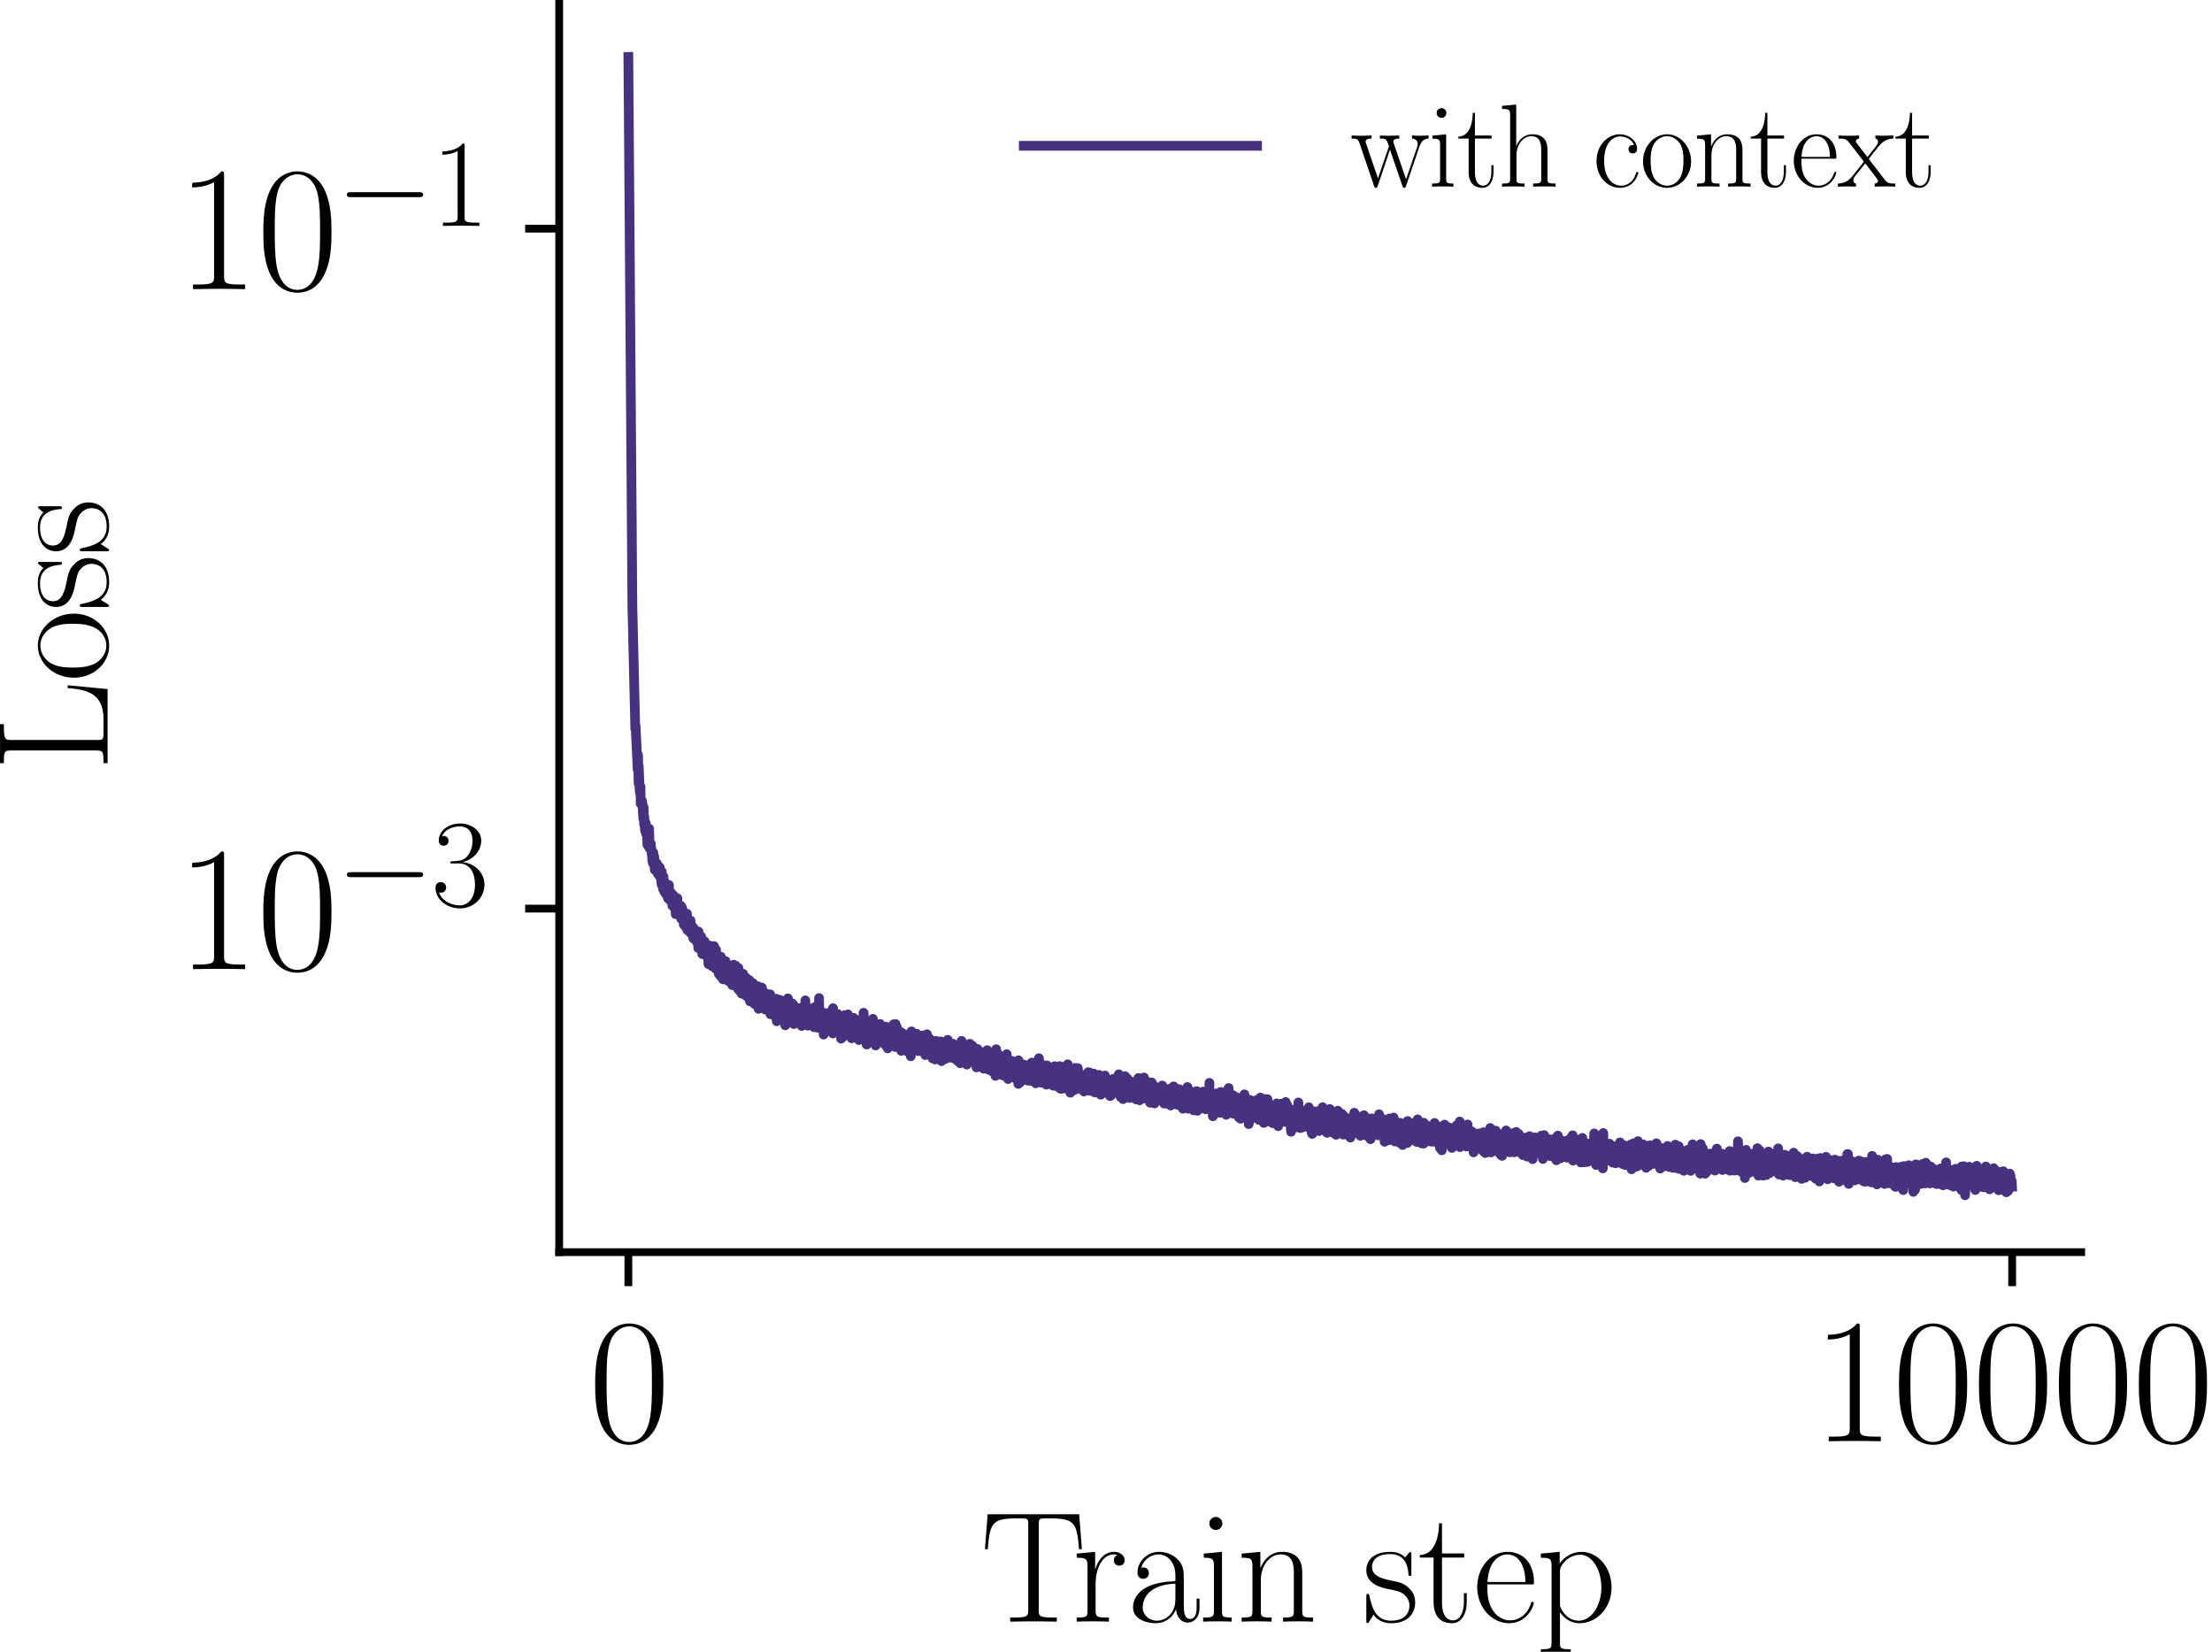 <?xml version="1.0" encoding="utf-8" standalone="no"?>
<!DOCTYPE svg PUBLIC "-//W3C//DTD SVG 1.1//EN"
  "http://www.w3.org/Graphics/SVG/1.1/DTD/svg11.dtd">
<svg xmlns:xlink="http://www.w3.org/1999/xlink" width="227.563pt" height="169.92pt" viewBox="0 0 227.563 169.92" xmlns="http://www.w3.org/2000/svg" version="1.1">
 <defs>
  <style type="text/css">*{stroke-linejoin: round; stroke-linecap: butt}</style>
 </defs>
 <g id="figure_1">
  <g id="patch_1">
   <path d="M 0 169.92 
L 227.563 169.92 
L 227.563 0 
L 0 0 
L 0 169.92 
z
" style="fill: none"/>
  </g>
  <g id="axes_1">
   <g id="patch_2">
    <path d="M 57.527 128.81 
L 214.106 128.81 
L 214.106 -0 
L 57.527 -0 
L 57.527 128.81 
z
" style="fill: none"/>
   </g>
   <g id="matplotlib.axis_1">
    <g id="xtick_1">
     <g id="line2d_1">
      <defs>
       <path id="m204f6152c0" d="M 0 0 
L 0 3.5 
" style="stroke: #000000; stroke-width: 0.8"/>
      </defs>
      <g>
       <use xlink:href="#m204f6152c0" x="64.644" y="128.81" style="stroke: #000000; stroke-width: 0.8"/>
      </g>
     </g>
     <g id="text_1">
      <!-- $\mathdefault{0}$ -->
      <g transform="translate(60.532 148.263) scale(0.18 -0.18)">
       <defs>
        <path id="CMR17-30" d="M 2688 2038 
C 2688 2430 2682 3099 2413 3613 
C 2176 4063 1798 4224 1466 4224 
C 1158 4224 768 4082 525 3620 
C 269 3137 243 2539 243 2038 
C 243 1671 250 1112 448 623 
C 723 -39 1216 -128 1466 -128 
C 1760 -128 2208 -7 2470 604 
C 2662 1048 2688 1568 2688 2038 
z
M 1466 -26 
C 1056 -26 813 328 723 816 
C 653 1196 653 1749 653 2109 
C 653 2604 653 3015 736 3407 
C 858 3954 1216 4121 1466 4121 
C 1728 4121 2067 3947 2189 3420 
C 2272 3054 2278 2623 2278 2109 
C 2278 1691 2278 1176 2202 797 
C 2067 96 1690 -26 1466 -26 
z
" transform="scale(0.016)"/>
       </defs>
       <use xlink:href="#CMR17-30" transform="scale(0.996)"/>
      </g>
     </g>
    </g>
    <g id="xtick_2">
     <g id="line2d_2">
      <g>
       <use xlink:href="#m204f6152c0" x="207.003" y="128.81" style="stroke: #000000; stroke-width: 0.8"/>
      </g>
     </g>
     <g id="text_2">
      <!-- $\mathdefault{10000}$ -->
      <g transform="translate(186.442 148.263) scale(0.18 -0.18)">
       <defs>
        <path id="CMR17-31" d="M 1702 4083 
C 1702 4217 1696 4224 1606 4224 
C 1357 3927 979 3833 621 3820 
C 602 3820 570 3820 563 3808 
C 557 3795 557 3782 557 3648 
C 755 3648 1088 3686 1344 3839 
L 1344 467 
C 1344 243 1331 166 781 166 
L 589 166 
L 589 0 
C 896 6 1216 12 1523 12 
C 1830 12 2150 6 2458 0 
L 2458 166 
L 2266 166 
C 1715 166 1702 236 1702 467 
L 1702 4083 
z
" transform="scale(0.016)"/>
       </defs>
       <use xlink:href="#CMR17-31" transform="scale(0.996)"/>
       <use xlink:href="#CMR17-30" transform="translate(45.69 0) scale(0.996)"/>
       <use xlink:href="#CMR17-30" transform="translate(91.381 0) scale(0.996)"/>
       <use xlink:href="#CMR17-30" transform="translate(137.071 0) scale(0.996)"/>
       <use xlink:href="#CMR17-30" transform="translate(182.762 0) scale(0.996)"/>
      </g>
     </g>
    </g>
    <g id="text_3">
     <!-- Train step -->
     <g transform="translate(100.872 166.821) scale(0.16 -0.16)">
      <defs>
       <path id="CMR17-54" d="M 3981 4332 
L 288 4332 
L 179 2924 
L 294 2924 
C 378 3981 467 4166 1453 4166 
C 1568 4166 1754 4166 1805 4159 
C 1926 4140 1926 4064 1926 3917 
L 1926 465 
C 1926 236 1907 166 1376 166 
L 1197 166 
L 1197 0 
C 1504 6 1824 12 2138 12 
C 2451 12 2771 6 3078 0 
L 3078 166 
L 2899 166 
C 2368 166 2349 236 2349 465 
L 2349 3917 
C 2349 4057 2349 4134 2464 4159 
C 2515 4166 2701 4166 2816 4166 
C 3795 4166 3891 3981 3974 2924 
L 4090 2924 
L 3981 4332 
z
" transform="scale(0.016)"/>
       <path id="CMR17-72" d="M 960 1517 
C 960 2134 1222 2713 1702 2713 
C 1747 2713 1792 2707 1837 2687 
C 1837 2687 1696 2642 1696 2475 
C 1696 2321 1818 2257 1914 2257 
C 1990 2257 2131 2302 2131 2482 
C 2131 2687 1926 2816 1709 2816 
C 1222 2816 1011 2340 947 2115 
L 941 2115 
L 941 2816 
L 198 2745 
L 198 2578 
C 576 2578 634 2540 634 2231 
L 634 443 
C 634 198 608 166 198 166 
L 198 0 
C 352 12 646 12 813 12 
C 998 12 1325 12 1498 0 
L 1498 166 
C 1037 166 960 166 960 455 
L 960 1517 
z
" transform="scale(0.016)"/>
       <path id="CMR17-61" d="M 2304 1656 
C 2304 2048 2304 2275 2035 2534 
C 1798 2751 1523 2816 1306 2816 
C 800 2816 435 2408 435 1977 
C 435 1740 627 1728 666 1728 
C 749 1728 896 1779 896 1958 
C 896 2118 774 2188 666 2188 
C 640 2188 608 2182 589 2176 
C 723 2594 1069 2713 1293 2713 
C 1613 2713 1965 2421 1965 1875 
L 1965 1632 
C 1587 1619 1133 1568 774 1373 
C 371 1147 256 822 256 576 
C 256 77 832 -64 1171 -64 
C 1523 -64 1850 135 1990 505 
C 2003 219 2182 -39 2464 -39 
C 2598 -39 2938 51 2938 563 
L 2938 926 
L 2822 926 
L 2822 557 
C 2822 161 2650 109 2566 109 
C 2304 109 2304 446 2304 732 
L 2304 1656 
z
M 1965 887 
C 1965 323 1568 38 1216 38 
C 896 38 646 278 646 576 
C 646 771 730 1114 1101 1322 
C 1408 1497 1760 1523 1965 1536 
L 1965 887 
z
" transform="scale(0.016)"/>
       <path id="CMR17-69" d="M 992 3961 
C 992 4102 877 4224 730 4224 
C 589 4224 467 4108 467 3961 
C 467 3820 582 3699 730 3699 
C 870 3699 992 3814 992 3961 
z
M 243 2745 
L 243 2579 
C 602 2579 653 2540 653 2231 
L 653 443 
C 653 198 627 166 218 166 
L 218 0 
C 371 12 646 12 806 12 
C 960 12 1222 12 1370 0 
L 1370 166 
C 992 166 979 205 979 436 
L 979 2816 
L 243 2745 
z
" transform="scale(0.016)"/>
       <path id="CMR17-6e" d="M 2656 1954 
C 2656 2282 2592 2816 1837 2816 
C 1331 2816 1069 2424 973 2166 
L 966 2166 
L 966 2816 
L 211 2745 
L 211 2578 
C 589 2578 646 2540 646 2231 
L 646 443 
C 646 198 621 166 211 166 
L 211 0 
C 365 12 646 12 813 12 
C 979 12 1267 12 1421 0 
L 1421 166 
C 1011 166 986 192 986 443 
L 986 1678 
C 986 2269 1344 2713 1792 2713 
C 2266 2713 2317 2289 2317 1980 
L 2317 443 
C 2317 198 2291 166 1882 166 
L 1882 0 
C 2035 12 2317 12 2483 12 
C 2650 12 2938 12 3091 0 
L 3091 166 
C 2682 166 2656 192 2656 443 
L 2656 1954 
z
" transform="scale(0.016)"/>
       <path id="CMR17-73" d="M 1978 2688 
C 1978 2803 1971 2809 1933 2809 
C 1907 2809 1901 2803 1824 2707 
C 1805 2681 1747 2617 1728 2592 
C 1523 2809 1235 2816 1126 2816 
C 416 2816 160 2444 160 2073 
C 160 1497 813 1363 998 1324 
C 1402 1241 1542 1216 1677 1100 
C 1760 1024 1901 883 1901 652 
C 1901 384 1747 38 1158 38 
C 602 38 403 460 288 1024 
C 269 1113 269 1120 218 1120 
C 166 1120 160 1113 160 985 
L 160 64 
C 160 -52 166 -58 205 -58 
C 237 -58 243 -52 275 0 
C 314 57 410 211 448 275 
C 576 102 800 -64 1158 -64 
C 1792 -64 2131 281 2131 780 
C 2131 1107 1958 1280 1875 1356 
C 1683 1555 1459 1600 1190 1651 
C 838 1728 390 1817 390 2208 
C 390 2374 480 2726 1126 2726 
C 1811 2726 1850 2086 1862 1881 
C 1869 1849 1901 1843 1920 1843 
C 1978 1843 1978 1862 1978 1971 
L 1978 2688 
z
" transform="scale(0.016)"/>
       <path id="CMR17-74" d="M 966 2585 
L 1862 2585 
L 1862 2752 
L 966 2752 
L 966 3968 
L 851 3968 
C 838 3292 614 2700 70 2687 
L 70 2585 
L 627 2585 
L 627 778 
C 627 655 627 -64 1370 -64 
C 1747 -64 1965 308 1965 784 
L 1965 1151 
L 1850 1151 
L 1850 790 
C 1850 347 1677 51 1408 51 
C 1222 51 966 179 966 765 
L 966 2585 
z
" transform="scale(0.016)"/>
       <path id="CMR17-65" d="M 2438 1503 
C 2464 1529 2464 1542 2464 1606 
C 2464 2251 2118 2816 1389 2816 
C 710 2816 173 2175 173 1394 
C 173 554 781 -64 1459 -64 
C 2176 -64 2458 619 2458 755 
C 2458 800 2419 800 2406 800 
C 2362 800 2355 787 2330 709 
C 2189 270 1837 51 1504 51 
C 1229 51 954 206 781 490 
C 582 819 582 1200 582 1503 
L 2438 1503 
z
M 589 1600 
C 634 2511 1126 2713 1382 2713 
C 1818 2713 2112 2308 2118 1600 
L 589 1600 
z
" transform="scale(0.016)"/>
       <path id="CMR17-70" d="M 1408 -1114 
C 998 -1114 973 -1088 973 -834 
L 973 380 
C 1158 109 1427 -64 1766 -64 
C 2406 -64 3053 503 3053 1382 
C 3053 2196 2496 2816 1837 2816 
C 1453 2816 1139 2603 960 2345 
L 960 2816 
L 198 2745 
L 198 2577 
C 576 2577 634 2539 634 2228 
L 634 -834 
C 634 -1081 608 -1114 198 -1114 
L 198 -1280 
C 352 -1268 634 -1268 800 -1268 
C 966 -1268 1254 -1268 1408 -1280 
L 1408 -1114 
z
M 973 2015 
C 973 2106 973 2241 1222 2481 
C 1254 2506 1472 2700 1792 2700 
C 2259 2700 2643 2112 2643 1376 
C 2643 639 2234 38 1728 38 
C 1498 38 1248 148 1056 451 
C 973 594 973 632 973 736 
L 973 2015 
z
" transform="scale(0.016)"/>
      </defs>
      <use xlink:href="#CMR17-54" transform="scale(0.996)"/>
      <use xlink:href="#CMR17-72" transform="translate(58.703 0) scale(0.996)"/>
      <use xlink:href="#CMR17-61" transform="translate(93.983 0) scale(0.996)"/>
      <use xlink:href="#CMR17-69" transform="translate(139.674 0) scale(0.996)"/>
      <use xlink:href="#CMR17-6e" transform="translate(164.545 0) scale(0.996)"/>
      <use xlink:href="#CMR17-73" transform="translate(245.516 0) scale(0.996)"/>
      <use xlink:href="#CMR17-74" transform="translate(281.318 0) scale(0.996)"/>
      <use xlink:href="#CMR17-65" transform="translate(316.598 0) scale(0.996)"/>
      <use xlink:href="#CMR17-70" transform="translate(357.084 0) scale(0.996)"/>
     </g>
    </g>
   </g>
   <g id="matplotlib.axis_2">
    <g id="ytick_1">
     <g id="line2d_3">
      <defs>
       <path id="mdc3a4083f2" d="M 0 0 
L -3.5 0 
" style="stroke: #000000; stroke-width: 0.8"/>
      </defs>
      <g>
       <use xlink:href="#mdc3a4083f2" x="57.527" y="93.472" style="stroke: #000000; stroke-width: 0.8"/>
      </g>
     </g>
     <g id="text_4">
      <!-- $\mathdefault{10^{-3}}$ -->
      <g transform="translate(18.169 99.699) scale(0.18 -0.18)">
       <defs>
        <path id="CMSY10-0" d="M 4218 1472 
C 4326 1472 4442 1472 4442 1600 
C 4442 1728 4326 1728 4218 1728 
L 755 1728 
C 646 1728 531 1728 531 1600 
C 531 1472 646 1472 755 1472 
L 4218 1472 
z
" transform="scale(0.016)"/>
        <path id="CMR17-33" d="M 1414 2176 
C 1984 2176 2234 1673 2234 1094 
C 2234 322 1824 25 1453 25 
C 1114 25 563 193 390 691 
C 422 678 454 678 486 678 
C 640 678 755 780 755 947 
C 755 1132 614 1216 486 1216 
C 378 1216 211 1164 211 927 
C 211 335 787 -128 1466 -128 
C 2176 -128 2720 432 2720 1087 
C 2720 1718 2208 2176 1600 2246 
C 2086 2347 2554 2776 2554 3353 
C 2554 3856 2048 4224 1472 4224 
C 890 4224 378 3862 378 3347 
C 378 3123 544 3084 627 3084 
C 762 3084 877 3167 877 3334 
C 877 3500 762 3584 627 3584 
C 602 3584 570 3584 544 3571 
C 730 3999 1235 4076 1459 4076 
C 1683 4076 2106 3966 2106 3347 
C 2106 3167 2080 2851 1862 2574 
C 1670 2329 1453 2316 1242 2297 
C 1210 2297 1062 2284 1037 2284 
C 992 2278 966 2272 966 2227 
C 966 2182 973 2176 1101 2176 
L 1414 2176 
z
" transform="scale(0.016)"/>
       </defs>
       <use xlink:href="#CMR17-31" transform="scale(0.996)"/>
       <use xlink:href="#CMR17-30" transform="translate(45.69 0) scale(0.996)"/>
       <use xlink:href="#CMSY10-0" transform="translate(91.381 36.154) scale(0.697)"/>
       <use xlink:href="#CMR17-33" transform="translate(145.622 36.154) scale(0.697)"/>
      </g>
     </g>
    </g>
    <g id="ytick_2">
     <g id="line2d_4">
      <g>
       <use xlink:href="#mdc3a4083f2" x="57.527" y="23.519" style="stroke: #000000; stroke-width: 0.8"/>
      </g>
     </g>
     <g id="text_5">
      <!-- $\mathdefault{10^{-1}}$ -->
      <g transform="translate(18.169 29.745) scale(0.18 -0.18)">
       <use xlink:href="#CMR17-31" transform="scale(0.996)"/>
       <use xlink:href="#CMR17-30" transform="translate(45.69 0) scale(0.996)"/>
       <use xlink:href="#CMSY10-0" transform="translate(91.381 36.154) scale(0.697)"/>
       <use xlink:href="#CMR17-31" transform="translate(145.622 36.154) scale(0.697)"/>
      </g>
     </g>
    </g>
    <g id="text_6">
     <!-- Loss -->
     <g transform="translate(11.07 79.339) rotate(-90) scale(0.16 -0.16)">
      <defs>
       <path id="CMR17-4c" d="M 3469 1612 
L 3354 1612 
C 3302 981 3219 166 2125 166 
L 1530 166 
C 1274 166 1261 198 1261 414 
L 1261 3892 
C 1261 4121 1274 4185 1760 4185 
L 1901 4185 
L 1901 4352 
C 1638 4339 1331 4339 1069 4339 
C 870 4339 512 4339 326 4352 
L 326 4185 
C 768 4185 838 4185 838 3898 
L 838 453 
C 838 166 768 166 326 166 
L 326 0 
L 3315 0 
L 3469 1612 
z
" transform="scale(0.016)"/>
       <path id="CMR17-6f" d="M 2758 1356 
C 2758 2176 2163 2816 1466 2816 
C 768 2816 173 2176 173 1356 
C 173 550 768 -64 1466 -64 
C 2163 -64 2758 550 2758 1356 
z
M 1466 51 
C 1165 51 909 230 762 480 
C 602 768 582 1126 582 1408 
C 582 1676 595 2009 762 2297 
C 890 2508 1139 2713 1466 2713 
C 1754 2713 1997 2553 2150 2329 
C 2349 2028 2349 1606 2349 1408 
C 2349 1158 2336 774 2163 467 
C 1984 172 1709 51 1466 51 
z
" transform="scale(0.016)"/>
      </defs>
      <use xlink:href="#CMR17-4c" transform="scale(0.996)"/>
      <use xlink:href="#CMR17-6f" transform="translate(57.381 0) scale(0.996)"/>
      <use xlink:href="#CMR17-73" transform="translate(103.072 0) scale(0.996)"/>
      <use xlink:href="#CMR17-73" transform="translate(138.873 0) scale(0.996)"/>
     </g>
    </g>
   </g>
   <g id="line2d_5">
    <path d="M 64.644 5.855 
L 65.057 62.393 
L 65.356 74.981 
L 65.384 74.675 
L 65.512 77.236 
L 65.598 79.145 
L 65.626 78.668 
L 65.64 77.668 
L 65.697 80.608 
L 65.712 78.8 
L 65.811 81.408 
L 65.84 81.24 
L 65.854 80.856 
L 65.882 81.824 
L 65.897 80.942 
L 65.911 82.677 
L 66.01 82.614 
L 66.039 82.387 
L 66.067 82.709 
L 66.096 82.686 
L 66.181 84.22 
L 66.21 83.038 
L 66.267 84.807 
L 66.281 84.012 
L 66.366 85.468 
L 66.409 85.094 
L 66.423 84.657 
L 66.48 85.808 
L 66.495 85.66 
L 66.537 85.225 
L 66.566 85.898 
L 66.58 85.888 
L 66.594 86.886 
L 66.68 85.882 
L 66.694 86.552 
L 66.737 87.096 
L 66.779 85.241 
L 66.836 87.269 
L 66.893 87.011 
L 66.95 86.79 
L 67.05 87.87 
L 67.064 87.542 
L 67.107 88.541 
L 67.149 88.004 
L 67.164 88.784 
L 67.206 87.709 
L 67.263 88.609 
L 67.306 88.124 
L 67.32 88.775 
L 67.363 89.486 
L 67.406 88.7 
L 67.448 89.379 
L 67.519 88.913 
L 67.505 89.41 
L 67.534 89.12 
L 67.576 88.823 
L 67.662 89.857 
L 67.733 89.076 
L 67.69 89.898 
L 67.747 89.889 
L 67.818 90.082 
L 67.79 89.596 
L 67.833 89.965 
L 67.875 89.233 
L 67.932 90.167 
L 67.947 89.816 
L 68.06 90.966 
L 68.075 89.668 
L 68.16 91.173 
L 68.231 91.49 
L 68.26 90.199 
L 68.317 91.659 
L 68.374 91.243 
L 68.402 91.204 
L 68.416 91.842 
L 68.488 91.088 
L 68.516 91.604 
L 68.559 90.921 
L 68.573 92.075 
L 68.616 91.473 
L 68.658 91.385 
L 68.73 92.429 
L 68.815 91.044 
L 68.843 92.216 
L 68.872 91.689 
L 68.943 92.21 
L 68.957 92.64 
L 69 91.838 
L 69.043 92.464 
L 69.085 91.899 
L 69.157 92.296 
L 69.171 93.167 
L 69.214 92.254 
L 69.271 93.023 
L 69.299 92.122 
L 69.37 93.331 
L 69.399 93.443 
L 69.484 92.819 
L 69.513 94.042 
L 69.584 92.654 
L 69.598 93.62 
L 69.683 92.403 
L 69.641 93.888 
L 69.712 92.884 
L 69.726 94.082 
L 69.826 93.716 
L 69.868 94.062 
L 69.897 93.219 
L 69.925 93.426 
L 70.011 93.301 
L 70.025 94.262 
L 70.039 93.176 
L 70.082 94.516 
L 70.125 93.735 
L 70.182 94.338 
L 70.167 93.381 
L 70.239 93.892 
L 70.352 95.122 
L 70.367 94.031 
L 70.438 95.151 
L 70.466 94.762 
L 70.509 95.303 
L 70.566 94.54 
L 70.609 95.35 
L 70.666 93.993 
L 70.708 95.671 
L 70.78 95.628 
L 70.822 94.633 
L 70.893 94.877 
L 70.965 95.895 
L 71.022 95.31 
L 71.036 94.691 
L 71.107 96.019 
L 71.121 95.433 
L 71.207 96.148 
L 71.164 95.225 
L 71.235 95.873 
L 71.249 95.441 
L 71.278 96.356 
L 71.32 95.846 
L 71.335 96.541 
L 71.377 95.491 
L 71.42 96.197 
L 71.434 95.622 
L 71.477 96.466 
L 71.52 96.032 
L 71.577 96.009 
L 71.634 96.824 
L 71.748 95.843 
L 71.833 97.522 
L 71.847 97.134 
L 71.861 95.834 
L 71.933 97.572 
L 71.947 96.648 
L 71.961 97.328 
L 71.99 96.55 
L 72.046 96.686 
L 72.132 96.349 
L 72.075 97.449 
L 72.146 96.653 
L 72.246 98.142 
L 72.274 97.184 
L 72.289 96.977 
L 72.331 97.776 
L 72.345 97.965 
L 72.36 97.034 
L 72.374 96.82 
L 72.431 97.552 
L 72.502 98.228 
L 72.474 96.828 
L 72.559 98.119 
L 72.616 97.518 
L 72.659 98.274 
L 72.673 97.941 
L 72.773 97.469 
L 72.801 97.645 
L 72.886 99.182 
L 72.915 98.386 
L 73.015 97.278 
L 73.029 98.064 
L 73.1 98.886 
L 73.114 98.149 
L 73.128 97.413 
L 73.171 98.606 
L 73.2 98.063 
L 73.242 99.383 
L 73.228 97.482 
L 73.313 98.726 
L 73.342 97.403 
L 73.37 98.83 
L 73.427 98.24 
L 73.513 99.4 
L 73.456 97.325 
L 73.527 98.511 
L 73.541 97.891 
L 73.57 99.126 
L 73.598 98.911 
L 73.612 99.652 
L 73.669 97.712 
L 73.712 99.143 
L 73.783 99.542 
L 73.741 98.552 
L 73.812 99.124 
L 73.826 98.369 
L 73.84 99.189 
L 73.897 98.796 
L 73.954 100.185 
L 73.997 99.433 
L 74.082 98.696 
L 74.025 100.284 
L 74.096 99.836 
L 74.153 98.411 
L 74.168 100.457 
L 74.225 99.366 
L 74.296 100.35 
L 74.31 98.837 
L 74.338 99.857 
L 74.367 99.084 
L 74.381 100.742 
L 74.438 99.718 
L 74.509 100.449 
L 74.495 99.379 
L 74.524 100.244 
L 74.637 98.867 
L 74.723 100.808 
L 74.794 100.213 
L 74.808 99.222 
L 74.894 100.768 
L 74.951 99.356 
L 74.979 100.946 
L 75.022 99.653 
L 75.079 101.001 
L 75.093 99.39 
L 75.121 100.782 
L 75.193 99.525 
L 75.15 100.802 
L 75.221 99.904 
L 75.335 101.34 
L 75.42 99.566 
L 75.449 100.69 
L 75.463 101.317 
L 75.477 99.239 
L 75.563 101.101 
L 75.634 99.607 
L 75.662 100.371 
L 75.677 101.405 
L 75.691 99.349 
L 75.776 100.948 
L 75.791 101.297 
L 75.847 100.506 
L 75.862 100.233 
L 75.876 101.211 
L 75.904 100.432 
L 75.919 101.727 
L 75.961 99.575 
L 76.018 101.092 
L 76.061 101 
L 76.075 101.77 
L 76.089 101.931 
L 76.104 100.727 
L 76.203 100.936 
L 76.289 100.444 
L 76.303 102.218 
L 76.346 100.535 
L 76.417 101.468 
L 76.474 102.152 
L 76.445 100.171 
L 76.502 101.071 
L 76.517 100.597 
L 76.545 101.732 
L 76.588 101.629 
L 76.63 101.715 
L 76.702 102.4 
L 76.759 100.581 
L 76.773 100.612 
L 76.901 102.547 
L 77.029 101.315 
L 77.072 100.81 
L 77.157 103.015 
L 77.3 101.587 
L 77.314 102.177 
L 77.356 101.863 
L 77.371 102.754 
L 77.47 101.141 
L 77.485 102.379 
L 77.542 103.065 
L 77.598 101.839 
L 77.627 103.286 
L 77.712 103.037 
L 77.727 101.696 
L 77.812 102.793 
L 77.855 103.206 
L 77.869 102.755 
L 77.912 103.503 
L 77.969 101.457 
L 78.04 103.782 
L 78.083 102.419 
L 78.097 103.482 
L 78.111 102.306 
L 78.196 103.284 
L 78.211 103.531 
L 78.268 102.774 
L 78.296 103.306 
L 78.353 102.244 
L 78.367 103.232 
L 78.381 101.597 
L 78.467 102.952 
L 78.495 103.122 
L 78.51 102.119 
L 78.538 103.456 
L 78.595 103.375 
L 78.623 102.449 
L 78.638 103.607 
L 78.723 102.949 
L 78.737 103.859 
L 78.823 102.568 
L 78.837 102.205 
L 78.865 103.523 
L 78.894 102.825 
L 78.965 103.765 
L 79.022 103.656 
L 79.051 102.387 
L 79.079 103.912 
L 79.136 103.079 
L 79.15 103.797 
L 79.221 103.135 
L 79.236 102.296 
L 79.264 104.333 
L 79.321 103.137 
L 79.335 103.169 
L 79.364 104.173 
L 79.435 103.618 
L 79.549 102.774 
L 79.52 103.943 
L 79.563 102.826 
L 79.577 102.858 
L 79.634 104.479 
L 79.677 102.767 
L 79.691 104.055 
L 79.705 102.991 
L 79.72 104.186 
L 79.805 103.305 
L 79.819 103.124 
L 79.834 103.752 
L 79.919 105.063 
L 79.862 102.739 
L 79.947 104.235 
L 79.962 103.005 
L 80.047 103.218 
L 80.147 103.103 
L 80.161 104.481 
L 80.204 102.85 
L 80.275 103.594 
L 80.389 104.335 
L 80.36 103.038 
L 80.403 104.25 
L 80.46 102.959 
L 80.431 104.636 
L 80.488 103.528 
L 80.503 104.535 
L 80.545 103.296 
L 80.602 104.21 
L 80.73 103.453 
L 80.787 105.477 
L 80.802 103.352 
L 80.844 103.796 
L 80.901 104.544 
L 80.873 103.769 
L 80.958 103.876 
L 80.987 104.639 
L 81.058 102.706 
L 81.143 104.954 
L 81.186 104.712 
L 81.2 103.443 
L 81.3 103.459 
L 81.371 104.604 
L 81.428 104.523 
L 81.499 103.218 
L 81.513 104.999 
L 81.542 104.116 
L 81.613 104.737 
L 81.627 104.658 
L 81.641 103.365 
L 81.656 105.346 
L 81.741 103.54 
L 81.77 105.161 
L 81.855 103.717 
L 81.969 105.055 
L 82.012 104.589 
L 82.054 105.188 
L 82.111 103.77 
L 82.14 104.755 
L 82.225 104.571 
L 82.254 103.987 
L 82.268 104.945 
L 82.339 104.292 
L 82.368 103.687 
L 82.396 104.687 
L 82.41 104.223 
L 82.481 105.545 
L 82.51 104.815 
L 82.595 103.747 
L 82.553 104.933 
L 82.61 103.976 
L 82.624 105.216 
L 82.638 103.671 
L 82.709 103.982 
L 82.809 104.963 
L 82.837 104.248 
L 82.852 102.913 
L 82.908 105.342 
L 82.937 103.984 
L 82.965 105.191 
L 83.079 104.946 
L 83.108 103.701 
L 83.122 105.512 
L 83.179 104.529 
L 83.193 105.255 
L 83.264 104.362 
L 83.293 105.064 
L 83.307 103.74 
L 83.364 105.113 
L 83.407 104.674 
L 83.464 105.355 
L 83.478 104.018 
L 83.492 105.313 
L 83.578 104.301 
L 83.606 105.012 
L 83.634 103.735 
L 83.649 105.181 
L 83.72 104.738 
L 83.734 104.574 
L 83.748 105.024 
L 83.763 105.671 
L 83.805 104.46 
L 83.82 105.223 
L 83.834 103.591 
L 83.919 105.242 
L 83.933 104.502 
L 83.948 105.273 
L 84.033 104.246 
L 84.047 104.98 
L 84.119 104.383 
L 84.133 105.716 
L 84.161 104.683 
L 84.19 105.727 
L 84.232 104.209 
L 84.247 105.122 
L 84.261 102.67 
L 84.304 105.306 
L 84.346 105.239 
L 84.361 105.675 
L 84.389 103.958 
L 84.432 105.066 
L 84.446 104.286 
L 84.503 105.796 
L 84.546 104.735 
L 84.574 104.186 
L 84.588 105.102 
L 84.603 104.706 
L 84.617 105.836 
L 84.688 104.548 
L 84.702 104.969 
L 84.716 104.885 
L 84.731 106.429 
L 84.745 104.192 
L 84.83 105.719 
L 84.93 104.574 
L 84.944 105.287 
L 84.958 105.801 
L 85.03 104.559 
L 85.044 104.569 
L 85.058 104.238 
L 85.115 105.48 
L 85.129 105.948 
L 85.143 104.317 
L 85.2 105.185 
L 85.272 104.372 
L 85.243 105.748 
L 85.314 105.072 
L 85.371 104.471 
L 85.343 105.519 
L 85.428 104.95 
L 85.442 105.763 
L 85.514 104.689 
L 85.542 105.225 
L 85.556 105.415 
L 85.571 103.967 
L 85.642 105.95 
L 85.656 105.091 
L 85.684 106.314 
L 85.699 103.717 
L 85.77 105.489 
L 85.784 105.53 
L 85.855 104.786 
L 85.884 105.849 
L 85.926 105.155 
L 85.998 105.196 
L 86.069 104.411 
L 86.097 106.086 
L 86.168 104.304 
L 86.183 106.113 
L 86.211 104.916 
L 86.282 105.973 
L 86.311 104.856 
L 86.325 105.97 
L 86.439 104.48 
L 86.524 106.849 
L 86.553 105.721 
L 86.581 105.898 
L 86.596 105.83 
L 86.624 104.567 
L 86.653 106.741 
L 86.709 104.997 
L 86.724 105.072 
L 86.766 106.138 
L 86.838 106.031 
L 86.923 104.422 
L 86.895 106.359 
L 86.951 105.337 
L 87.008 104.6 
L 87.065 106.132 
L 87.179 105.277 
L 87.279 106.357 
L 87.236 104.35 
L 87.293 105.619 
L 87.307 106.093 
L 87.336 105.164 
L 87.393 105.859 
L 87.407 104.982 
L 87.492 106.514 
L 87.507 105.089 
L 87.606 106.807 
L 87.549 104.898 
L 87.635 106.339 
L 87.663 106.399 
L 87.734 104.972 
L 87.806 106.569 
L 87.82 104.713 
L 87.848 105.758 
L 87.934 105.323 
L 87.891 106.151 
L 87.948 105.616 
L 87.976 106.501 
L 88.019 104.979 
L 88.09 106.337 
L 88.119 105.989 
L 88.133 106.02 
L 88.147 104.925 
L 88.233 106.787 
L 88.275 105.319 
L 88.332 106.559 
L 88.361 106.992 
L 88.375 105.971 
L 88.389 106.329 
L 88.418 105.339 
L 88.46 106.696 
L 88.489 106.388 
L 88.503 106.482 
L 88.532 106.027 
L 88.546 104.982 
L 88.603 106.905 
L 88.631 105.626 
L 88.731 106.877 
L 88.688 104.904 
L 88.759 106.391 
L 88.788 106.562 
L 88.845 104.184 
L 88.944 106.767 
L 88.959 106.471 
L 88.973 106.821 
L 89.016 105.199 
L 89.044 106.388 
L 89.101 105.408 
L 89.144 106.48 
L 89.158 107.453 
L 89.201 105.671 
L 89.229 106.013 
L 89.286 105.476 
L 89.258 106.681 
L 89.3 106.598 
L 89.343 107.223 
L 89.357 106.101 
L 89.4 106.788 
L 89.414 105.723 
L 89.514 105.843 
L 89.542 105.569 
L 89.557 106.99 
L 89.656 106.315 
L 89.685 106.883 
L 89.756 106.211 
L 89.77 106.788 
L 89.799 104.812 
L 89.884 106.231 
L 89.941 106.862 
L 89.984 106.022 
L 89.998 106.708 
L 90.069 105.862 
L 90.083 107.55 
L 90.098 106.543 
L 90.14 106.993 
L 90.155 106.139 
L 90.197 106.428 
L 90.211 106.597 
L 90.24 105.83 
L 90.254 105.735 
L 90.325 106.971 
L 90.354 105.705 
L 90.382 106.851 
L 90.397 106.884 
L 90.411 105.93 
L 90.468 107.216 
L 90.51 106.447 
L 90.539 105.339 
L 90.582 106.738 
L 90.596 106.241 
L 90.61 107.236 
L 90.71 106.574 
L 90.767 105.558 
L 90.738 107.09 
L 90.809 106.303 
L 90.895 106.892 
L 90.838 106.283 
L 90.937 106.841 
L 90.966 107.022 
L 90.994 106.432 
L 91.023 105.777 
L 91.108 107.519 
L 91.137 105.617 
L 91.151 107.579 
L 91.236 106.252 
L 91.322 107.845 
L 91.35 106.36 
L 91.365 106.255 
L 91.393 106.323 
L 91.436 107.643 
L 91.493 106.743 
L 91.507 105.886 
L 91.592 107.296 
L 91.678 105.736 
L 91.706 106.798 
L 91.735 106.933 
L 91.749 106.817 
L 91.763 106.255 
L 91.834 107.178 
L 91.849 107.517 
L 91.863 107.203 
L 91.934 105.368 
L 91.962 106.345 
L 91.977 107.441 
L 92.005 106.219 
L 92.076 107.135 
L 92.105 107.705 
L 92.133 105.342 
L 92.219 106.833 
L 92.233 107.516 
L 92.261 105.657 
L 92.333 107.34 
L 92.375 107.685 
L 92.432 106.529 
L 92.447 107.623 
L 92.461 106.33 
L 92.546 107.584 
L 92.66 106.168 
L 92.603 107.797 
L 92.689 106.875 
L 92.703 106.968 
L 92.717 108.104 
L 92.731 106.935 
L 92.802 107.026 
L 92.817 107.118 
L 92.874 107.536 
L 92.931 106.338 
L 93.073 107.932 
L 93.087 106.946 
L 93.187 107.099 
L 93.201 107.414 
L 93.258 106.743 
L 93.286 106.965 
L 93.301 106.666 
L 93.343 107.379 
L 93.358 108.175 
L 93.429 106.802 
L 93.457 106.464 
L 93.486 107.025 
L 93.5 106.796 
L 93.571 108.037 
L 93.628 107.293 
L 93.699 108.66 
L 93.671 106.498 
L 93.742 107.834 
L 93.77 106.098 
L 93.87 107.111 
L 93.913 107.318 
L 93.927 106.542 
L 93.956 107.813 
L 94.012 106.858 
L 94.069 106.482 
L 94.141 107.738 
L 94.169 106.691 
L 94.254 107.228 
L 94.269 107.653 
L 94.311 106.345 
L 94.326 107.323 
L 94.34 106.401 
L 94.425 107.14 
L 94.468 108.132 
L 94.454 106.9 
L 94.553 107.89 
L 94.596 108.079 
L 94.667 106.834 
L 94.738 108.069 
L 94.767 106.705 
L 94.824 108.036 
L 94.895 106.526 
L 94.938 107.056 
L 94.98 108.035 
L 95.052 107.805 
L 95.066 106.817 
L 95.151 108.291 
L 95.166 107.532 
L 95.194 108.536 
L 95.237 107.33 
L 95.265 107.828 
L 95.365 106.397 
L 95.479 108.073 
L 95.564 107.106 
L 95.578 107.721 
L 95.664 108.4 
L 95.621 106.84 
L 95.678 107.662 
L 95.692 107.656 
L 95.749 108.398 
L 95.763 107.363 
L 95.792 107.589 
L 95.835 107.918 
L 95.892 107.321 
L 95.949 108.884 
L 95.934 107.093 
L 96.005 107.987 
L 96.048 108.488 
L 96.105 107.45 
L 96.134 107.204 
L 96.205 108.987 
L 96.262 107.07 
L 96.319 108.253 
L 96.333 108.19 
L 96.361 108.577 
L 96.433 107.304 
L 96.447 108.631 
L 96.546 108.147 
L 96.575 108.235 
L 96.603 107.385 
L 96.618 108.88 
L 96.689 107.626 
L 96.703 107.486 
L 96.717 108.375 
L 96.731 108.587 
L 96.746 108.241 
L 96.76 107.129 
L 96.831 108.525 
L 96.845 107.7 
L 96.86 109.159 
L 96.888 107.675 
L 96.959 108.226 
L 96.974 108.198 
L 96.988 108.272 
L 97.116 107.212 
L 97.244 108.94 
L 97.272 107.762 
L 97.358 108.336 
L 97.386 108.696 
L 97.5 106.969 
L 97.514 107.26 
L 97.543 107.774 
L 97.557 108.379 
L 97.628 107.402 
L 97.657 108.02 
L 97.7 107.351 
L 97.742 108.707 
L 97.756 107.685 
L 97.799 108.808 
L 97.856 107.908 
L 97.942 108.648 
L 97.984 108.345 
L 98.027 107.365 
L 98.098 107.625 
L 98.169 108.895 
L 98.212 108.287 
L 98.226 107.824 
L 98.241 108.935 
L 98.312 108.059 
L 98.34 108.92 
L 98.411 107.607 
L 98.426 107.725 
L 98.525 109.15 
L 98.468 107.656 
L 98.539 108.372 
L 98.568 108.52 
L 98.596 108.207 
L 98.611 108.433 
L 98.639 108.021 
L 98.668 109.095 
L 98.682 108.554 
L 98.739 108.209 
L 98.781 109.376 
L 98.924 107.081 
L 99.023 108.858 
L 99.052 108.577 
L 99.109 108.144 
L 99.08 108.726 
L 99.123 108.606 
L 99.137 108.762 
L 99.166 108.079 
L 99.18 107.973 
L 99.194 109.25 
L 99.223 107.648 
L 99.294 109.063 
L 99.322 107.896 
L 99.408 108.136 
L 99.465 109.516 
L 99.507 108.037 
L 99.522 109.019 
L 99.621 107.868 
L 99.593 109.031 
L 99.636 108.809 
L 99.678 107.801 
L 99.664 109.261 
L 99.75 107.927 
L 99.849 109.136 
L 99.778 107.377 
L 99.863 108.398 
L 99.906 107.686 
L 99.977 109.07 
L 100.048 107.583 
L 100.077 108.239 
L 100.134 108.03 
L 100.177 109.27 
L 100.191 108.015 
L 100.219 109.297 
L 100.29 108.639 
L 100.305 108.413 
L 100.362 109.27 
L 100.376 108.984 
L 100.461 109.806 
L 100.404 108.069 
L 100.476 108.979 
L 100.532 109.258 
L 100.561 107.912 
L 100.575 109.532 
L 100.675 109.06 
L 100.703 108.32 
L 100.774 109.504 
L 100.789 108.883 
L 100.817 108.198 
L 100.888 109.12 
L 100.903 109.772 
L 100.931 108.223 
L 100.988 108.914 
L 101.031 109.454 
L 101.073 108.893 
L 101.13 108.282 
L 101.102 109.041 
L 101.159 108.468 
L 101.187 109.933 
L 101.259 109 
L 101.273 108.564 
L 101.315 109.635 
L 101.372 108.682 
L 101.472 109.318 
L 101.486 109.313 
L 101.557 108.035 
L 101.515 109.744 
L 101.586 109.412 
L 101.6 109.998 
L 101.643 108.453 
L 101.686 109.851 
L 101.799 108.749 
L 101.885 109.865 
L 101.842 108.735 
L 101.928 109.677 
L 101.942 108.93 
L 101.999 110.179 
L 102.027 110.055 
L 102.113 108.907 
L 102.155 109.291 
L 102.17 110.165 
L 102.241 108.326 
L 102.269 109.665 
L 102.283 108.662 
L 102.34 110.007 
L 102.369 109.862 
L 102.383 109.886 
L 102.483 107.937 
L 102.412 110.675 
L 102.511 108.707 
L 102.568 110.118 
L 102.625 109.444 
L 102.654 108.401 
L 102.682 109.928 
L 102.725 109.592 
L 102.739 109.958 
L 102.753 108.857 
L 102.824 109.575 
L 102.853 109.912 
L 102.867 108.78 
L 102.896 110.54 
L 102.953 109.04 
L 102.967 110.491 
L 103.052 109.514 
L 103.066 108.971 
L 103.109 110.366 
L 103.138 110.075 
L 103.152 110.262 
L 103.18 109.597 
L 103.195 109.851 
L 103.209 109.006 
L 103.252 110.659 
L 103.308 109.384 
L 103.365 110.528 
L 103.408 110.047 
L 103.465 110.529 
L 103.508 109.164 
L 103.522 110.238 
L 103.565 108.45 
L 103.607 109.939 
L 103.622 108.854 
L 103.679 110.591 
L 103.693 109.582 
L 103.707 111.004 
L 103.764 109.414 
L 103.792 110.382 
L 103.807 109.737 
L 103.878 110.606 
L 103.892 109.853 
L 103.906 110.365 
L 103.978 109.189 
L 104.006 110.161 
L 104.077 109.127 
L 104.106 109.653 
L 104.148 109.436 
L 104.163 110.114 
L 104.191 109.44 
L 104.305 110.538 
L 104.234 109.38 
L 104.319 110.321 
L 104.419 109.223 
L 104.362 110.666 
L 104.433 109.459 
L 104.504 110.973 
L 104.533 109.711 
L 104.561 109.265 
L 104.59 110.35 
L 104.604 110.532 
L 104.632 110.122 
L 104.675 110.196 
L 104.775 109.074 
L 104.761 111.507 
L 104.789 109.727 
L 104.817 110.697 
L 104.86 109.507 
L 104.903 109.941 
L 104.974 111.326 
L 104.96 109.576 
L 104.988 110.673 
L 105.003 109.587 
L 105.102 110.295 
L 105.145 110.089 
L 105.188 110.747 
L 105.23 110.851 
L 105.316 109.515 
L 105.358 110.817 
L 105.43 109.845 
L 105.529 110.62 
L 105.487 109.611 
L 105.544 109.922 
L 105.558 109.922 
L 105.629 110.912 
L 105.586 109.912 
L 105.686 110.726 
L 105.7 109.7 
L 105.757 111.17 
L 105.786 110.658 
L 105.842 110.304 
L 105.871 110.813 
L 105.971 111.109 
L 106.013 109.438 
L 106.056 111.189 
L 106.141 110.933 
L 106.156 109.31 
L 106.198 111.052 
L 106.255 110.034 
L 106.27 109.619 
L 106.284 110.998 
L 106.341 109.862 
L 106.355 111.009 
L 106.398 109.74 
L 106.455 110.692 
L 106.483 109.682 
L 106.554 111.44 
L 106.597 110.736 
L 106.611 110.768 
L 106.64 110.229 
L 106.711 110.236 
L 106.782 111.126 
L 106.768 109.579 
L 106.825 110.566 
L 106.867 110.106 
L 106.882 108.863 
L 106.939 110.695 
L 106.981 109.636 
L 107.109 111.372 
L 107.124 109.47 
L 107.223 110.484 
L 107.238 111.038 
L 107.252 109.867 
L 107.337 110.799 
L 107.408 109.682 
L 107.38 111.332 
L 107.423 111.024 
L 107.437 111.356 
L 107.451 109.745 
L 107.494 110.708 
L 107.522 111.44 
L 107.608 110.13 
L 107.65 111.58 
L 107.707 109.599 
L 107.722 110.55 
L 107.736 109.95 
L 107.793 111.24 
L 107.807 110.311 
L 107.821 111.493 
L 107.921 111.357 
L 108.021 110.079 
L 108.006 111.493 
L 108.035 110.811 
L 108.106 111.373 
L 108.12 110.773 
L 108.177 110.139 
L 108.191 110.815 
L 108.234 110.516 
L 108.305 111.597 
L 108.391 110.114 
L 108.348 111.685 
L 108.433 110.264 
L 108.448 111.315 
L 108.505 109.682 
L 108.547 110.666 
L 108.633 110.213 
L 108.618 111.719 
L 108.647 110.97 
L 108.675 111.708 
L 108.732 110.301 
L 108.761 111.419 
L 108.789 110.299 
L 108.889 111.01 
L 108.932 111.357 
L 108.946 110.761 
L 108.974 111.036 
L 109.046 109.675 
L 109.031 111.321 
L 109.06 110.727 
L 109.074 111.994 
L 109.102 109.93 
L 109.159 110.421 
L 109.188 112.017 
L 109.259 110.901 
L 109.316 110.108 
L 109.33 111.06 
L 109.359 111.02 
L 109.473 111.513 
L 109.416 110.336 
L 109.487 111.414 
L 109.572 109.923 
L 109.586 111.969 
L 109.601 110.931 
L 109.615 110.267 
L 109.629 110.977 
L 109.715 110.68 
L 109.757 111.991 
L 109.743 110.527 
L 109.829 110.94 
L 109.843 109.487 
L 109.914 111.735 
L 109.942 110.282 
L 109.957 110.078 
L 109.971 111.267 
L 109.985 111.27 
L 110.014 110.397 
L 110.085 111.614 
L 110.099 111.668 
L 110.113 112.406 
L 110.142 110.669 
L 110.184 111.314 
L 110.241 110.247 
L 110.27 111.484 
L 110.284 111.35 
L 110.298 112.141 
L 110.369 110.461 
L 110.384 110.791 
L 110.412 110.436 
L 110.469 112.163 
L 110.483 110.133 
L 110.583 110.421 
L 110.668 111.6 
L 110.626 109.857 
L 110.697 110.738 
L 110.74 112.037 
L 110.825 111.104 
L 110.839 110.989 
L 110.882 109.884 
L 110.953 111.826 
L 111.024 110.961 
L 111.053 112 
L 111.081 111.227 
L 111.124 111.704 
L 111.11 110.563 
L 111.195 111.314 
L 111.266 110.983 
L 111.224 111.587 
L 111.281 111.426 
L 111.352 111.904 
L 111.338 110.738 
L 111.38 111.557 
L 111.437 110.829 
L 111.466 111.774 
L 111.48 111.564 
L 111.508 112.281 
L 111.523 111.079 
L 111.537 110.576 
L 111.58 111.549 
L 111.622 110.842 
L 111.679 111.754 
L 111.708 110.751 
L 111.736 110.973 
L 111.75 110.642 
L 111.807 111.419 
L 111.822 111.365 
L 111.907 111.939 
L 111.85 110.915 
L 111.921 111.679 
L 111.95 110.299 
L 111.992 111.965 
L 112.021 111.297 
L 112.049 112.203 
L 112.092 111.432 
L 112.106 110.335 
L 112.12 111.772 
L 112.192 111.303 
L 112.277 111.972 
L 112.249 110.921 
L 112.306 111.847 
L 112.32 111.892 
L 112.434 110.846 
L 112.505 112.31 
L 112.519 110.444 
L 112.548 111.624 
L 112.562 111.593 
L 112.576 112.364 
L 112.647 111.298 
L 112.661 111.464 
L 112.676 110.895 
L 112.718 111.988 
L 112.761 111.03 
L 112.804 112.393 
L 112.875 111.296 
L 112.975 111.668 
L 112.946 110.71 
L 112.989 111.41 
L 113.003 111.347 
L 113.017 111.592 
L 113.032 111.968 
L 113.074 110.575 
L 113.117 111.861 
L 113.16 110.964 
L 113.174 112.049 
L 113.217 111.507 
L 113.245 112.617 
L 113.345 112.181 
L 113.387 111.279 
L 113.444 111.52 
L 113.459 112.441 
L 113.501 111.111 
L 113.558 112.319 
L 113.672 110.643 
L 113.686 111.255 
L 113.715 112.004 
L 113.815 111.738 
L 113.857 111.242 
L 113.914 111.424 
L 113.985 112.305 
L 113.971 111.278 
L 114.028 112.063 
L 114.085 111.07 
L 114.128 111.622 
L 114.199 112.753 
L 114.213 111.339 
L 114.256 112.017 
L 114.284 112.711 
L 114.356 111.135 
L 114.427 112.055 
L 114.469 111.394 
L 114.541 110.975 
L 114.526 111.949 
L 114.569 111.61 
L 114.626 111.976 
L 114.669 111.318 
L 114.797 112.222 
L 114.811 111.201 
L 114.825 112.301 
L 114.896 111.927 
L 114.911 112.299 
L 114.939 111.501 
L 114.996 111.93 
L 115.096 110.522 
L 115.025 112.146 
L 115.124 111.221 
L 115.238 112.719 
L 115.324 111.454 
L 115.295 112.854 
L 115.352 111.761 
L 115.366 111.791 
L 115.38 111.664 
L 115.494 112.704 
L 115.551 110.892 
L 115.537 113.068 
L 115.608 111.933 
L 115.622 111.917 
L 115.637 111.945 
L 115.708 112.431 
L 115.665 111.392 
L 115.722 111.63 
L 115.736 110.707 
L 115.808 112.725 
L 115.822 111.737 
L 115.865 112.543 
L 115.879 111.038 
L 115.921 112.383 
L 115.964 110.936 
L 116.035 111.689 
L 116.064 111.684 
L 116.135 112.754 
L 116.178 111.306 
L 116.192 112.949 
L 116.235 112.267 
L 116.249 112.574 
L 116.263 111.214 
L 116.32 111.982 
L 116.334 111.737 
L 116.363 112.736 
L 116.391 111.755 
L 116.477 112.892 
L 116.42 111.714 
L 116.505 112.212 
L 116.519 111.843 
L 116.562 112.857 
L 116.591 112.828 
L 116.676 111.936 
L 116.619 112.942 
L 116.776 112.187 
L 116.79 112.525 
L 116.804 111.365 
L 116.861 111.588 
L 116.889 113.1 
L 116.989 111.851 
L 117.018 111.102 
L 117.032 112.972 
L 117.075 112.085 
L 117.103 112.992 
L 117.117 110.896 
L 117.188 112.623 
L 117.274 111.526 
L 117.245 113.186 
L 117.302 111.672 
L 117.345 112.785 
L 117.402 112.518 
L 117.459 111.463 
L 117.516 111.722 
L 117.573 112.853 
L 117.587 111.404 
L 117.63 112.371 
L 117.687 110.847 
L 117.672 113.003 
L 117.729 111.613 
L 117.829 112.517 
L 117.843 112.364 
L 117.872 111.147 
L 117.9 112.85 
L 117.957 111.292 
L 117.986 112.865 
L 118.071 112.407 
L 118.085 112.377 
L 118.114 112.489 
L 118.142 113.048 
L 118.171 112.185 
L 118.242 112.719 
L 118.27 112.014 
L 118.299 113.177 
L 118.313 112.647 
L 118.327 113.442 
L 118.398 111.957 
L 118.413 112.38 
L 118.427 112.389 
L 118.441 113.209 
L 118.484 111.352 
L 118.527 111.942 
L 118.683 113.37 
L 118.769 113.517 
L 118.797 111.758 
L 118.84 112.896 
L 118.911 112.515 
L 118.939 112.747 
L 118.996 112.153 
L 119.011 113.169 
L 119.025 112.138 
L 119.11 113.06 
L 119.125 113.019 
L 119.139 113.215 
L 119.253 111.935 
L 119.367 113.139 
L 119.281 111.873 
L 119.395 113.012 
L 119.423 111.893 
L 119.495 112.611 
L 119.509 112.992 
L 119.566 111.671 
L 119.58 112.615 
L 119.594 112.058 
L 119.637 113.03 
L 119.694 112.36 
L 119.765 113.527 
L 119.779 112.072 
L 119.808 113.139 
L 119.865 111.999 
L 119.879 113.22 
L 119.922 113.024 
L 119.936 113.243 
L 119.95 112.402 
L 119.964 112.665 
L 119.979 112.057 
L 120.021 112.862 
L 120.064 112.56 
L 120.093 113.532 
L 120.121 112.054 
L 120.192 113.473 
L 120.278 113.605 
L 120.306 112.165 
L 120.335 112.012 
L 120.434 113.724 
L 120.52 111.946 
L 120.562 112.335 
L 120.577 112.16 
L 120.605 113.134 
L 120.733 111.758 
L 120.747 113.072 
L 120.847 112.302 
L 120.918 112.204 
L 120.961 113.304 
L 121.004 112.261 
L 121.018 113.353 
L 121.061 113.198 
L 121.075 113.636 
L 121.118 112.003 
L 121.174 113.43 
L 121.189 113.471 
L 121.203 112.375 
L 121.303 112.51 
L 121.402 113.533 
L 121.331 112.058 
L 121.416 112.675 
L 121.431 112.689 
L 121.445 112.486 
L 121.459 113.612 
L 121.502 112.722 
L 121.545 113.845 
L 121.602 112.445 
L 121.616 113.269 
L 121.701 114.056 
L 121.73 112.188 
L 121.829 113.736 
L 121.844 113.181 
L 121.929 113.428 
L 121.957 112.102 
L 122.014 113.265 
L 122.071 112.769 
L 122.157 111.825 
L 122.128 113.983 
L 122.171 112.997 
L 122.185 112.632 
L 122.199 113.422 
L 122.228 112.974 
L 122.242 114.054 
L 122.285 112.068 
L 122.328 113.864 
L 122.342 112.591 
L 122.427 112.965 
L 122.441 113.857 
L 122.513 112.815 
L 122.527 112.954 
L 122.598 112.674 
L 122.612 112.921 
L 122.641 114.043 
L 122.712 112.579 
L 122.726 113.274 
L 122.812 112.602 
L 122.797 114.226 
L 122.854 112.658 
L 122.869 112.567 
L 122.883 113.797 
L 122.982 113.379 
L 122.997 113.004 
L 123.068 114.008 
L 123.096 113.375 
L 123.111 112.247 
L 123.182 114.267 
L 123.21 112.858 
L 123.224 113.948 
L 123.253 112.54 
L 123.324 113.448 
L 123.41 112.42 
L 123.424 113.633 
L 123.466 114.051 
L 123.481 113.659 
L 123.595 112.441 
L 123.538 114.01 
L 123.609 112.79 
L 123.68 113.493 
L 123.723 113.469 
L 123.751 112.297 
L 123.794 113.711 
L 123.851 112.574 
L 123.865 113.949 
L 123.95 113.616 
L 123.965 112.504 
L 124.022 114.106 
L 124.064 113.237 
L 124.079 112.58 
L 124.15 113.445 
L 124.178 112.86 
L 124.207 113.928 
L 124.306 113.744 
L 124.378 113.843 
L 124.42 111.396 
L 124.435 113.793 
L 124.534 112.452 
L 124.548 113.477 
L 124.648 113.166 
L 124.776 114.832 
L 124.705 112.768 
L 124.79 114.077 
L 124.805 114.104 
L 124.876 114.148 
L 124.933 112.888 
L 124.947 112.763 
L 124.961 112.833 
L 125.061 114.038 
L 125.032 112.529 
L 125.075 113.935 
L 125.175 112.477 
L 125.161 114.307 
L 125.189 112.966 
L 125.217 114.245 
L 125.289 113.033 
L 125.303 113.062 
L 125.331 114.453 
L 125.374 112.672 
L 125.403 114.379 
L 125.417 112.684 
L 125.502 114.475 
L 125.516 113.384 
L 125.531 113.399 
L 125.559 113.643 
L 125.573 112.334 
L 125.63 113.569 
L 125.645 112.956 
L 125.716 114.417 
L 125.73 114.294 
L 125.815 112.983 
L 125.844 113.303 
L 125.929 114.311 
L 125.972 114.087 
L 126 112.503 
L 126.072 114.139 
L 126.086 114.114 
L 126.143 114.681 
L 126.186 113.19 
L 126.2 114.261 
L 126.257 112.174 
L 126.299 113.561 
L 126.328 113.572 
L 126.399 111.928 
L 126.371 114.014 
L 126.428 113.937 
L 126.456 114.337 
L 126.484 113.208 
L 126.513 113.519 
L 126.527 113.097 
L 126.541 114.099 
L 126.598 113.358 
L 126.627 114.392 
L 126.67 112.974 
L 126.712 113.757 
L 126.755 113.123 
L 126.798 114.264 
L 126.826 113.244 
L 126.869 114.565 
L 126.855 112.66 
L 126.94 114.186 
L 126.983 113.41 
L 126.997 114.468 
L 127.054 113.832 
L 127.068 113.824 
L 127.097 113.228 
L 127.125 113.888 
L 127.196 114.573 
L 127.154 112.857 
L 127.239 114.085 
L 127.267 113.41 
L 127.31 114.433 
L 127.339 114.114 
L 127.353 114.087 
L 127.381 113.028 
L 127.438 114.433 
L 127.453 114.958 
L 127.509 113.912 
L 127.538 113.24 
L 127.595 114.562 
L 127.609 114.133 
L 127.623 115.084 
L 127.695 112.92 
L 127.709 114.522 
L 127.737 114.8 
L 127.851 113.044 
L 127.894 114.929 
L 128.008 113.953 
L 128.022 112.581 
L 128.107 114.753 
L 128.122 114.999 
L 128.136 114.034 
L 128.15 114.362 
L 128.193 113.003 
L 128.264 113.806 
L 128.278 114.377 
L 128.321 113.597 
L 128.378 114.309 
L 128.421 115.007 
L 128.449 113.18 
L 128.463 115.638 
L 128.549 114.756 
L 128.591 113.148 
L 128.648 115.165 
L 128.677 113.348 
L 128.776 113.901 
L 128.791 114.923 
L 128.89 114.497 
L 128.933 113.266 
L 128.962 114.64 
L 129.018 113.776 
L 129.061 114.673 
L 129.075 114.494 
L 129.132 113.235 
L 129.161 114.73 
L 129.175 114.181 
L 129.204 115 
L 129.218 113.719 
L 129.26 114.206 
L 129.332 113.153 
L 129.346 114.981 
L 129.374 113.871 
L 129.502 114.29 
L 129.517 115.208 
L 129.574 113.708 
L 129.602 114.282 
L 129.616 114.289 
L 129.645 114.619 
L 129.659 112.907 
L 129.73 115.102 
L 129.759 114.001 
L 129.773 113.585 
L 129.787 114.514 
L 129.858 113.815 
L 129.887 114.923 
L 129.958 113.324 
L 129.972 113.977 
L 130.015 115.516 
L 130.029 114.315 
L 130.043 113.047 
L 130.072 114.961 
L 130.143 113.504 
L 130.271 114.815 
L 130.342 115.372 
L 130.385 113.071 
L 130.485 115.23 
L 130.499 113.955 
L 130.57 114.759 
L 130.527 113.536 
L 130.641 114.512 
L 130.684 113.696 
L 130.698 114.617 
L 130.727 114.159 
L 130.741 115.028 
L 130.841 114.915 
L 130.869 114.214 
L 130.912 114.922 
L 130.926 115.542 
L 130.955 113.872 
L 131.026 115.24 
L 131.04 115.343 
L 131.168 114.109 
L 131.197 114.897 
L 131.225 113.906 
L 131.268 114.635 
L 131.339 113.51 
L 131.31 115.027 
L 131.382 113.857 
L 131.495 115.851 
L 131.439 113.757 
L 131.51 114.643 
L 131.538 115.015 
L 131.595 113.713 
L 131.652 115.273 
L 131.709 114.884 
L 131.723 114.751 
L 131.738 113.544 
L 131.823 115.188 
L 131.837 115.266 
L 131.894 113.59 
L 131.937 114.319 
L 131.951 115.382 
L 131.98 114.203 
L 132.051 114.852 
L 132.065 115.003 
L 132.079 113.983 
L 132.122 114.358 
L 132.136 114.232 
L 132.222 115.412 
L 132.25 114.453 
L 132.264 113.368 
L 132.307 115.117 
L 132.364 114.129 
L 132.392 113.626 
L 132.478 115.113 
L 132.52 114.085 
L 132.563 115.172 
L 132.592 114.697 
L 132.62 114.023 
L 132.634 115.284 
L 132.706 114.615 
L 132.819 116.428 
L 132.848 115.656 
L 132.891 115.679 
L 132.976 114.503 
L 133.076 115.753 
L 133.047 114.229 
L 133.104 115.059 
L 133.118 114.19 
L 133.147 115.415 
L 133.19 114.615 
L 133.204 116 
L 133.275 114.37 
L 133.289 115.857 
L 133.403 114.001 
L 133.503 115.648 
L 133.517 114.815 
L 133.574 113.412 
L 133.588 115.294 
L 133.602 114.807 
L 133.617 115.463 
L 133.688 114.169 
L 133.716 115.429 
L 133.787 114.834 
L 133.759 116.045 
L 133.802 115.077 
L 133.816 116.014 
L 133.83 114.237 
L 133.901 115.797 
L 133.973 115.985 
L 134.029 114.29 
L 134.172 115.65 
L 134.186 115.437 
L 134.229 114.921 
L 134.215 115.714 
L 134.243 115.503 
L 134.343 115.907 
L 134.371 114.206 
L 134.385 114.352 
L 134.414 115.807 
L 134.471 114.302 
L 134.499 114.86 
L 134.585 115.817 
L 134.599 114.147 
L 134.67 115.735 
L 134.642 113.904 
L 134.713 115.522 
L 134.741 115.838 
L 134.812 114.814 
L 134.884 114.575 
L 134.941 116.538 
L 135.04 114.539 
L 134.998 116.648 
L 135.054 114.802 
L 135.069 114.657 
L 135.083 115.574 
L 135.111 115.344 
L 135.126 115.499 
L 135.14 114.322 
L 135.168 115.691 
L 135.24 115.125 
L 135.254 115.448 
L 135.296 114.788 
L 135.339 115.062 
L 135.353 115.027 
L 135.453 116.206 
L 135.41 114.461 
L 135.467 115.168 
L 135.496 114.912 
L 135.553 115.814 
L 135.581 116.009 
L 135.667 114.278 
L 135.695 116.359 
L 135.78 115.235 
L 135.823 114.516 
L 135.809 115.818 
L 135.837 115.36 
L 135.852 115.774 
L 135.894 114.662 
L 135.937 115.068 
L 135.951 114.919 
L 135.966 115.511 
L 135.98 116.092 
L 136.008 114.826 
L 136.051 115.203 
L 136.065 113.898 
L 136.136 116.122 
L 136.165 114.903 
L 136.265 115.688 
L 136.25 114.357 
L 136.279 115.331 
L 136.307 114.543 
L 136.364 115.935 
L 136.378 116.009 
L 136.464 114.66 
L 136.478 116.1 
L 136.492 115.103 
L 136.507 115.072 
L 136.521 116.535 
L 136.578 114.266 
L 136.62 115.667 
L 136.677 116.163 
L 136.734 114.609 
L 136.805 114.088 
L 136.848 115.85 
L 136.919 115.143 
L 136.891 115.964 
L 136.948 115.221 
L 137.033 116.022 
L 137.047 115.521 
L 137.09 115.026 
L 137.076 115.967 
L 137.133 115.894 
L 137.147 116.539 
L 137.161 114.9 
L 137.218 115.519 
L 137.261 114.783 
L 137.318 115.856 
L 137.332 115.276 
L 137.375 114.951 
L 137.446 116.734 
L 137.46 114.959 
L 137.56 115.375 
L 137.603 114.917 
L 137.617 115.887 
L 137.631 114.263 
L 137.717 116.316 
L 137.731 116.408 
L 137.802 114.817 
L 137.83 116.525 
L 137.845 115.165 
L 137.973 116.126 
L 137.944 115.129 
L 137.987 116.03 
L 138.016 115.43 
L 138.044 114.578 
L 138.058 115.913 
L 138.087 115.649 
L 138.129 115.356 
L 138.158 116.157 
L 138.258 114.795 
L 138.186 116.717 
L 138.272 115.943 
L 138.314 115.043 
L 138.371 116.252 
L 138.386 115.535 
L 138.428 116.698 
L 138.485 115.04 
L 138.5 115.958 
L 138.528 115.385 
L 138.556 116.177 
L 138.613 115.651 
L 138.642 116.295 
L 138.67 115.421 
L 138.685 115.901 
L 138.756 115.426 
L 138.727 115.964 
L 138.798 115.8 
L 138.813 115.403 
L 138.87 116.012 
L 138.884 115.721 
L 138.927 117.028 
L 138.912 115.344 
L 138.984 115.797 
L 139.012 114.991 
L 139.041 116.459 
L 139.069 115.067 
L 139.083 116.738 
L 139.183 115.782 
L 139.268 116.382 
L 139.226 114.963 
L 139.297 116.011 
L 139.325 114.47 
L 139.339 116.41 
L 139.396 116.033 
L 139.411 116.179 
L 139.453 115.633 
L 139.51 116.133 
L 139.553 114.768 
L 139.61 116.345 
L 139.681 116.174 
L 139.738 116.256 
L 139.809 115.075 
L 139.952 116.84 
L 140.023 114.992 
L 140.065 115.466 
L 140.137 115.225 
L 140.179 116.553 
L 140.251 115.303 
L 140.222 116.624 
L 140.293 115.527 
L 140.407 116.483 
L 140.322 114.727 
L 140.421 116.36 
L 140.478 114.923 
L 140.507 116.435 
L 140.535 116.149 
L 140.55 116.182 
L 140.592 115.007 
L 140.578 116.829 
L 140.663 115.394 
L 140.82 116.888 
L 140.948 115.217 
L 140.991 117.191 
L 141.076 116.674 
L 141.119 115.051 
L 141.204 115.435 
L 141.219 115.322 
L 141.261 115.618 
L 141.276 115.411 
L 141.347 116.274 
L 141.389 115.814 
L 141.475 116.68 
L 141.489 115.86 
L 141.518 115.286 
L 141.546 116.367 
L 141.574 115.846 
L 141.674 116.33 
L 141.646 115.27 
L 141.688 115.952 
L 141.76 115.568 
L 141.788 116.789 
L 141.873 114.628 
L 141.916 115.235 
L 142.016 116.729 
L 142.03 116.112 
L 142.13 116.209 
L 142.158 115.182 
L 142.172 115.221 
L 142.258 116.868 
L 142.201 115.083 
L 142.286 116.256 
L 142.301 115.898 
L 142.372 116.841 
L 142.386 116.155 
L 142.443 117.456 
L 142.429 115.193 
L 142.471 116.042 
L 142.486 115.397 
L 142.557 116.337 
L 142.571 116.326 
L 142.599 116.45 
L 142.642 115.23 
L 142.699 116.676 
L 142.713 116.208 
L 142.728 117.108 
L 142.756 115.483 
L 142.813 116.999 
L 142.87 117.301 
L 142.941 115.058 
L 142.998 117.131 
L 143.055 115.616 
L 143.069 116.752 
L 143.14 115.396 
L 143.155 116.655 
L 143.169 115.269 
L 143.197 116.725 
L 143.269 116.022 
L 143.311 117.078 
L 143.354 115.89 
L 143.368 114.962 
L 143.439 116.705 
L 143.454 116.623 
L 143.553 115.375 
L 143.496 117.427 
L 143.568 116.315 
L 143.639 115.427 
L 143.61 116.572 
L 143.667 115.869 
L 143.681 116.93 
L 143.738 115.76 
L 143.781 116.892 
L 143.795 115.867 
L 143.852 117.031 
L 143.895 116.259 
L 143.966 117.547 
L 143.923 115.723 
L 143.995 116.442 
L 144.037 115.508 
L 144.066 117.041 
L 144.08 115.796 
L 144.094 117.44 
L 144.18 115.625 
L 144.194 116.442 
L 144.251 116.511 
L 144.279 115.76 
L 144.294 117.788 
L 144.379 116.903 
L 144.393 115.977 
L 144.407 117.291 
L 144.493 116.441 
L 144.507 115.975 
L 144.578 117.178 
L 144.592 117.075 
L 144.621 117.076 
L 144.706 115.525 
L 144.778 117.581 
L 144.806 115.325 
L 144.82 117.163 
L 144.835 115.736 
L 144.891 117.457 
L 144.934 116.012 
L 145.034 117.255 
L 145.062 117.053 
L 145.162 115.695 
L 145.176 115.958 
L 145.262 117.12 
L 145.29 116.652 
L 145.347 115.561 
L 145.361 116.876 
L 145.39 116.476 
L 145.475 117.102 
L 145.447 115.535 
L 145.504 116.955 
L 145.589 116.237 
L 145.617 116.379 
L 145.703 117.439 
L 145.646 116.034 
L 145.717 116.706 
L 145.731 115.895 
L 145.774 117.483 
L 145.817 116.932 
L 145.831 117.172 
L 145.845 115.15 
L 145.888 117.214 
L 145.931 116.959 
L 145.945 117.023 
L 145.959 115.928 
L 146.059 116.493 
L 146.116 117.351 
L 146.101 115.897 
L 146.144 117.225 
L 146.187 115.909 
L 146.23 117.384 
L 146.244 116.527 
L 146.258 117.623 
L 146.329 115.896 
L 146.344 117.166 
L 146.358 116.232 
L 146.443 117.552 
L 146.457 117.647 
L 146.472 115.499 
L 146.571 116.638 
L 146.586 116.051 
L 146.657 117.007 
L 146.685 116.442 
L 146.699 116.252 
L 146.714 116.956 
L 146.742 116.76 
L 146.756 117.104 
L 146.813 115.795 
L 146.828 116.409 
L 146.842 116.288 
L 146.856 117 
L 146.899 116.329 
L 146.998 117.11 
L 146.956 116.248 
L 147.013 117.1 
L 147.098 116.49 
L 147.141 117.428 
L 147.155 116.256 
L 147.198 116.361 
L 147.283 117.444 
L 147.326 117.053 
L 147.411 115.978 
L 147.383 117.443 
L 147.425 116.297 
L 147.468 117.356 
L 147.454 116.037 
L 147.554 117.348 
L 147.582 115.52 
L 147.653 116.893 
L 147.667 117.468 
L 147.753 116.64 
L 147.767 117.351 
L 147.881 115.975 
L 147.909 116.432 
L 147.924 117.358 
L 148.023 117.126 
L 148.038 116.217 
L 148.08 117.763 
L 148.123 117.488 
L 148.137 118.092 
L 148.151 116.328 
L 148.208 117.266 
L 148.28 116.052 
L 148.294 117.342 
L 148.308 116.767 
L 148.322 118.333 
L 148.408 115.826 
L 148.493 117.44 
L 148.536 117.381 
L 148.55 117.787 
L 148.607 116.325 
L 148.621 115.696 
L 148.635 117.614 
L 148.692 116.318 
L 148.792 117.527 
L 148.806 117.342 
L 148.821 116.455 
L 148.863 117.682 
L 148.906 117.145 
L 148.934 117.521 
L 148.963 116.679 
L 148.977 117.056 
L 149.063 115.975 
L 149.077 117.516 
L 149.176 116.677 
L 149.233 116.06 
L 149.29 117.452 
L 149.319 116.409 
L 149.362 118.087 
L 149.404 117.049 
L 149.475 116.28 
L 149.447 117.626 
L 149.504 116.641 
L 149.589 117.911 
L 149.604 117.49 
L 149.618 116.524 
L 149.66 117.893 
L 149.703 117.412 
L 149.774 116.883 
L 149.732 117.78 
L 149.789 117.367 
L 149.831 117.853 
L 149.817 116.995 
L 149.846 117.062 
L 149.86 115.759 
L 149.902 117.279 
L 149.945 117.101 
L 149.959 117.643 
L 150.031 116.637 
L 150.059 117.251 
L 150.088 117.849 
L 150.102 116.788 
L 150.116 117.839 
L 150.173 115.373 
L 150.201 118.004 
L 150.23 117.512 
L 150.244 117.844 
L 150.258 116.575 
L 150.273 116.667 
L 150.287 116.231 
L 150.315 117.609 
L 150.358 116.834 
L 150.372 117.689 
L 150.429 116.601 
L 150.458 117.155 
L 150.486 117.453 
L 150.557 116.508 
L 150.671 117.858 
L 150.757 116.612 
L 150.771 117.154 
L 150.814 115.929 
L 150.871 117.947 
L 150.984 115.679 
L 150.999 117.852 
L 151.098 117.397 
L 151.155 117.485 
L 151.198 116.765 
L 151.269 116.587 
L 151.312 117.802 
L 151.44 116.407 
L 151.497 118.139 
L 151.568 117.488 
L 151.625 116.716 
L 151.597 118.543 
L 151.682 117.357 
L 151.696 117.454 
L 151.71 118.365 
L 151.767 116.845 
L 151.81 117.768 
L 151.824 118.107 
L 151.853 117.29 
L 151.881 117.3 
L 151.895 116.721 
L 151.981 117.472 
L 152.024 116.767 
L 152.009 117.762 
L 152.081 117.023 
L 152.109 117.621 
L 152.138 116.599 
L 152.194 117.378 
L 152.209 116.914 
L 152.251 118.193 
L 152.28 117.386 
L 152.365 118.143 
L 152.308 116.71 
L 152.38 117.395 
L 152.394 117.393 
L 152.436 117.037 
L 152.508 118.178 
L 152.607 116.477 
L 152.622 118.447 
L 152.721 117.447 
L 152.75 116.726 
L 152.792 118.612 
L 152.807 117.642 
L 152.821 118.328 
L 152.892 117.33 
L 152.92 117.944 
L 153.006 117.115 
L 152.949 118.056 
L 153.034 117.128 
L 153.077 118.281 
L 153.106 117.761 
L 153.12 116.42 
L 153.177 118.519 
L 153.219 117.459 
L 153.234 117.528 
L 153.305 116.04 
L 153.319 118.239 
L 153.348 117.179 
L 153.405 118.544 
L 153.376 117.058 
L 153.461 117.874 
L 153.49 116.651 
L 153.504 118.12 
L 153.59 116.801 
L 153.703 118.163 
L 153.775 116.656 
L 153.789 118.309 
L 153.803 117.406 
L 153.817 118.354 
L 153.874 116.315 
L 153.903 117.44 
L 153.931 117.063 
L 153.96 117.831 
L 153.974 117.728 
L 154.002 118.184 
L 154.031 117.27 
L 154.045 117.683 
L 154.116 116.853 
L 154.088 118.265 
L 154.145 117.782 
L 154.23 116.652 
L 154.173 117.867 
L 154.244 117.812 
L 154.259 118.634 
L 154.301 116.858 
L 154.344 117.649 
L 154.401 118.815 
L 154.373 116.87 
L 154.444 118.075 
L 154.486 116.788 
L 154.529 118.907 
L 154.558 117.6 
L 154.6 118.484 
L 154.657 117.963 
L 154.757 116.791 
L 154.714 118.605 
L 154.771 116.972 
L 154.885 118.433 
L 154.942 116.29 
L 154.999 117.463 
L 155.013 117.874 
L 155.084 116.883 
L 155.113 117.6 
L 155.127 116.558 
L 155.212 118.328 
L 155.284 117.2 
L 155.312 117.687 
L 155.326 118.543 
L 155.341 117.296 
L 155.426 118.136 
L 155.44 118.313 
L 155.454 117.539 
L 155.497 117.738 
L 155.611 117.013 
L 155.583 118.066 
L 155.625 117.329 
L 155.654 116.567 
L 155.753 118.475 
L 155.768 118.543 
L 155.782 118.184 
L 155.796 117.368 
L 155.839 118.196 
L 155.882 117.909 
L 155.953 118.452 
L 155.938 117.479 
L 155.967 117.618 
L 155.981 116.441 
L 155.995 118.072 
L 156.081 116.712 
L 156.209 118.495 
L 156.237 116.642 
L 156.323 117.096 
L 156.337 118.473 
L 156.437 117.994 
L 156.451 118.089 
L 156.494 117.935 
L 156.579 118.459 
L 156.636 117.146 
L 156.665 118.826 
L 156.75 118.19 
L 156.764 117.484 
L 156.821 118.607 
L 156.85 117.935 
L 156.878 118.434 
L 156.892 117.722 
L 156.907 117.957 
L 156.921 117.023 
L 156.949 118.604 
L 157.02 117.309 
L 157.106 118.982 
L 157.063 117.28 
L 157.134 117.689 
L 157.163 117.639 
L 157.177 117.744 
L 157.205 117.933 
L 157.234 117.408 
L 157.248 118.698 
L 157.348 118 
L 157.362 116.88 
L 157.376 118.46 
L 157.462 116.993 
L 157.576 118.457 
L 157.59 117.538 
L 157.661 117.98 
L 157.675 119.239 
L 157.761 117.133 
L 157.832 118.2 
L 157.875 117.724 
L 157.903 118.398 
L 157.917 117.002 
L 157.96 117.957 
L 157.974 117.101 
L 157.988 118.595 
L 158.074 117.414 
L 158.131 118.359 
L 158.188 118.263 
L 158.216 118.5 
L 158.287 117.22 
L 158.373 118.638 
L 158.401 117.673 
L 158.444 117.087 
L 158.43 118.099 
L 158.458 117.915 
L 158.515 117.658 
L 158.529 118.096 
L 158.586 116.82 
L 158.629 117.467 
L 158.658 117.144 
L 158.729 119.225 
L 158.857 116.77 
L 158.971 118.543 
L 159.056 117.893 
L 158.999 118.76 
L 159.085 118.339 
L 159.142 118.832 
L 159.127 117.891 
L 159.184 118.243 
L 159.241 117.341 
L 159.227 118.793 
L 159.284 118.502 
L 159.298 118.705 
L 159.312 118.493 
L 159.398 117.196 
L 159.412 118.157 
L 159.483 118.931 
L 159.441 117.597 
L 159.512 118.027 
L 159.526 117.664 
L 159.54 118.474 
L 159.611 118.239 
L 159.654 118.683 
L 159.64 117.695 
L 159.697 118.478 
L 159.739 117.209 
L 159.754 118.742 
L 159.811 118.275 
L 159.882 118.782 
L 159.853 117.596 
L 159.896 118.184 
L 159.91 117.566 
L 159.996 118.598 
L 160.01 117.984 
L 160.024 117.518 
L 160.067 118.56 
L 160.095 118.148 
L 160.11 119.359 
L 160.138 117.008 
L 160.209 118.63 
L 160.223 118.866 
L 160.238 118.311 
L 160.266 116.823 
L 160.309 118.628 
L 160.352 117.682 
L 160.366 117.679 
L 160.409 117.127 
L 160.48 118.411 
L 160.494 117.546 
L 160.551 119.156 
L 160.579 118.649 
L 160.594 118.946 
L 160.622 117.546 
L 160.651 118.732 
L 160.693 117.519 
L 160.764 118.235 
L 160.821 118.878 
L 160.793 118.051 
L 160.836 118.397 
L 160.907 117.867 
L 160.921 118.922 
L 160.935 118.36 
L 160.978 118.264 
L 161.021 117.382 
L 161.049 118.413 
L 161.063 118.944 
L 161.092 117.973 
L 161.163 118.555 
L 161.177 117.343 
L 161.22 119.089 
L 161.277 117.528 
L 161.334 118.867 
L 161.377 118.703 
L 161.391 117.285 
L 161.476 118.356 
L 161.547 119.109 
L 161.519 118.148 
L 161.562 118.475 
L 161.619 117.027 
L 161.633 118.644 
L 161.676 117.769 
L 161.761 118.648 
L 161.775 117.772 
L 161.789 116.789 
L 161.832 119.393 
L 161.875 117.884 
L 161.889 118.853 
L 161.974 117.712 
L 161.989 117.522 
L 162.031 119.134 
L 162.103 117.888 
L 162.131 117.842 
L 162.231 118.83 
L 162.33 117.252 
L 162.416 119.23 
L 162.444 117.825 
L 162.501 119.301 
L 162.572 118.21 
L 162.587 118.305 
L 162.629 119.583 
L 162.644 117.903 
L 162.686 118.85 
L 162.786 117.06 
L 162.772 118.927 
L 162.8 117.631 
L 162.814 117.485 
L 162.829 118.138 
L 162.928 119.352 
L 162.914 117.687 
L 162.943 118.36 
L 162.957 118.294 
L 162.971 117.658 
L 162.985 119.571 
L 163.071 117.746 
L 163.185 118.919 
L 163.213 117.97 
L 163.298 118.594 
L 163.313 119.528 
L 163.384 117.835 
L 163.398 118.827 
L 163.412 117.647 
L 163.483 119.33 
L 163.512 118.562 
L 163.526 118.539 
L 163.54 118.645 
L 163.583 118.75 
L 163.597 117.723 
L 163.683 118.297 
L 163.768 119.409 
L 163.711 118.123 
L 163.797 118.788 
L 163.825 118.663 
L 163.839 117.668 
L 163.882 118.909 
L 163.925 118.534 
L 163.939 118.615 
L 163.953 118.378 
L 164.01 116.598 
L 164.024 118.494 
L 164.067 118.283 
L 164.153 117.948 
L 164.195 119.838 
L 164.252 117.547 
L 164.309 118.784 
L 164.338 118.582 
L 164.352 118.895 
L 164.395 119.761 
L 164.48 117.85 
L 164.494 119.02 
L 164.58 118.178 
L 164.637 118.581 
L 164.679 118.002 
L 164.708 119.634 
L 164.75 117.724 
L 164.793 118.8 
L 164.807 118.73 
L 164.822 118.746 
L 164.893 120.194 
L 164.936 116.558 
L 165.007 119.479 
L 165.064 118.636 
L 165.106 119.189 
L 165.192 117.742 
L 165.263 119.295 
L 165.306 118.061 
L 165.42 118.936 
L 165.434 118.825 
L 165.462 119.175 
L 165.477 117.993 
L 165.491 119.01 
L 165.59 117.655 
L 165.533 119.386 
L 165.619 117.81 
L 165.662 119.276 
L 165.775 118.89 
L 165.889 118.009 
L 165.904 119.603 
L 165.989 118.156 
L 166.089 119.424 
L 166.032 117.928 
L 166.131 118.742 
L 166.203 119.667 
L 166.231 117.916 
L 166.259 119.382 
L 166.345 119.08 
L 166.359 119.063 
L 166.373 118.305 
L 166.402 119.601 
L 166.473 118.592 
L 166.516 119.356 
L 166.558 118.145 
L 166.573 117.969 
L 166.587 118.935 
L 166.63 119.599 
L 166.644 118.697 
L 166.658 117.52 
L 166.672 119.292 
L 166.744 118.154 
L 166.815 119.526 
L 166.829 117.898 
L 166.857 119.123 
L 166.886 118.017 
L 166.929 119.221 
L 166.957 118.765 
L 166.971 119.774 
L 167.042 117.791 
L 167.071 119.262 
L 167.085 117.949 
L 167.142 119.613 
L 167.185 118.49 
L 167.242 119.857 
L 167.284 118.125 
L 167.299 119.191 
L 167.341 118.297 
L 167.37 119.454 
L 167.413 119.095 
L 167.498 119.156 
L 167.569 117.969 
L 167.612 119.66 
L 167.683 118.365 
L 167.754 117.747 
L 167.797 119.208 
L 167.811 117.904 
L 167.854 120.284 
L 167.897 118.223 
L 167.939 119.206 
L 167.968 118.068 
L 168.011 118.866 
L 168.039 117.617 
L 168.053 119.318 
L 168.067 118.731 
L 168.082 119.41 
L 168.11 118.481 
L 168.167 119.378 
L 168.267 118.059 
L 168.224 119.571 
L 168.281 119.014 
L 168.295 120.022 
L 168.338 118.445 
L 168.381 119.117 
L 168.395 117.906 
L 168.438 119.976 
L 168.48 119.042 
L 168.523 119.487 
L 168.509 117.393 
L 168.594 119.233 
L 168.68 119.62 
L 168.708 118.012 
L 168.836 119.805 
L 168.922 117.825 
L 168.95 118.134 
L 168.964 119.326 
L 169.007 117.903 
L 169.05 118.626 
L 169.064 117.73 
L 169.149 119.23 
L 169.206 117.895 
L 169.178 119.411 
L 169.249 118.959 
L 169.349 120.132 
L 169.306 118.071 
L 169.363 119.492 
L 169.477 118.56 
L 169.548 118.318 
L 169.591 119.952 
L 169.719 117.896 
L 169.733 117.818 
L 169.847 119.77 
L 169.861 118.282 
L 169.947 119.034 
L 170.018 119.741 
L 169.975 118.33 
L 170.046 119.144 
L 170.06 118.449 
L 170.146 119.535 
L 170.217 118.34 
L 170.26 119.136 
L 170.331 119.666 
L 170.302 118.699 
L 170.345 119.661 
L 170.402 117.609 
L 170.416 119.743 
L 170.459 119.131 
L 170.473 119.571 
L 170.488 118.147 
L 170.53 119.409 
L 170.544 118.265 
L 170.573 119.661 
L 170.644 118.611 
L 170.772 119.996 
L 170.858 118.076 
L 170.801 120.212 
L 170.915 118.5 
L 170.929 119.577 
L 171.014 118.28 
L 171.029 119.237 
L 171.057 118.496 
L 171.085 119.54 
L 171.1 118.823 
L 171.114 119.843 
L 171.185 118.262 
L 171.199 118.983 
L 171.214 118.353 
L 171.271 119.751 
L 171.299 119.327 
L 171.313 119.965 
L 171.37 118.177 
L 171.384 119.679 
L 171.498 118.28 
L 171.612 119.562 
L 171.555 117.885 
L 171.626 119.157 
L 171.669 118.456 
L 171.74 120.054 
L 171.783 119.219 
L 171.84 118.453 
L 171.854 119.857 
L 171.868 120.02 
L 171.883 119.179 
L 171.897 118.894 
L 171.925 120.058 
L 171.968 119.39 
L 171.997 119.385 
L 172.011 119.876 
L 172.025 118.337 
L 172.096 120.14 
L 172.125 118.663 
L 172.139 118.687 
L 172.153 119.788 
L 172.21 118.35 
L 172.253 119.178 
L 172.267 119.723 
L 172.281 119.017 
L 172.324 119.334 
L 172.352 117.751 
L 172.367 119.899 
L 172.438 118.844 
L 172.523 120.172 
L 172.495 118.278 
L 172.566 119.583 
L 172.58 119.917 
L 172.609 118.768 
L 172.651 119.122 
L 172.666 119.021 
L 172.737 120.242 
L 172.708 117.918 
L 172.78 119.617 
L 172.879 119.022 
L 172.836 119.995 
L 172.908 119.218 
L 172.936 119.313 
L 172.95 119.135 
L 172.979 119.714 
L 173.007 118.831 
L 173.022 119.419 
L 173.036 118.393 
L 173.064 119.739 
L 173.121 118.89 
L 173.15 118.605 
L 173.221 120.439 
L 173.292 118.504 
L 173.335 118.832 
L 173.406 120.097 
L 173.434 119.157 
L 173.534 118.341 
L 173.463 119.616 
L 173.548 118.981 
L 173.591 119.484 
L 173.634 118.279 
L 173.748 119.96 
L 173.79 118.773 
L 173.776 120.162 
L 173.847 120.111 
L 173.861 119.998 
L 173.876 118.262 
L 173.933 120.449 
L 173.975 118.682 
L 173.99 118.136 
L 174.018 119.504 
L 174.075 118.552 
L 174.146 119.546 
L 174.132 117.714 
L 174.189 119.26 
L 174.246 118.276 
L 174.232 119.822 
L 174.303 118.931 
L 174.36 118.239 
L 174.431 120.199 
L 174.531 118.927 
L 174.545 119.485 
L 174.602 118.682 
L 174.616 119.789 
L 174.644 119.439 
L 174.716 119.734 
L 174.687 118.837 
L 174.758 119.725 
L 174.801 118.119 
L 174.829 120.275 
L 174.858 119.632 
L 174.915 120.733 
L 174.901 119.286 
L 174.943 119.561 
L 174.958 117.696 
L 175.015 120.037 
L 175.057 118.848 
L 175.128 120.214 
L 175.157 118.392 
L 175.171 118.133 
L 175.271 120.018 
L 175.285 119.25 
L 175.299 119.077 
L 175.314 119.59 
L 175.413 120.74 
L 175.427 120.021 
L 175.513 118.805 
L 175.47 120.122 
L 175.527 118.958 
L 175.584 120.562 
L 175.598 118.735 
L 175.641 119.373 
L 175.712 118.94 
L 175.755 120.128 
L 175.883 118.679 
L 175.954 120.115 
L 175.997 119.805 
L 176.011 118.735 
L 176.096 120.124 
L 176.111 119.205 
L 176.182 118.976 
L 176.225 120.054 
L 176.353 118.565 
L 176.424 120.423 
L 176.481 120.132 
L 176.623 118.157 
L 176.766 119.928 
L 176.894 118.839 
L 176.865 120.106 
L 176.908 119.218 
L 176.951 119.352 
L 176.965 119.12 
L 176.979 119.065 
L 176.993 119.209 
L 177.05 120.223 
L 177.022 118.783 
L 177.107 119.816 
L 177.178 118.692 
L 177.193 120.361 
L 177.221 119.594 
L 177.292 119.29 
L 177.264 119.943 
L 177.307 119.69 
L 177.392 120.115 
L 177.378 118.979 
L 177.42 119.806 
L 177.477 118.783 
L 177.52 119.983 
L 177.534 120.28 
L 177.563 118.9 
L 177.605 119.696 
L 177.62 119.699 
L 177.677 120.218 
L 177.662 118.884 
L 177.705 119.923 
L 177.791 119.016 
L 177.776 120.096 
L 177.805 119.179 
L 177.833 120.213 
L 177.89 118.974 
L 177.919 119.518 
L 177.947 118.41 
L 177.976 120.432 
L 178.004 119.59 
L 178.033 118.725 
L 178.104 120.02 
L 178.189 119.408 
L 178.161 120.261 
L 178.203 120.145 
L 178.218 120.343 
L 178.232 119.466 
L 178.246 120.257 
L 178.26 119.23 
L 178.36 119.876 
L 178.388 119.74 
L 178.417 120.421 
L 178.474 119.162 
L 178.502 120.02 
L 178.574 120.157 
L 178.616 118.846 
L 178.744 120.385 
L 178.801 117.409 
L 178.858 119.048 
L 178.901 120.167 
L 178.929 118.694 
L 178.972 119.596 
L 178.986 118.68 
L 179.001 120.079 
L 179.086 119.045 
L 179.171 120.557 
L 179.186 119.882 
L 179.271 118.468 
L 179.285 119.827 
L 179.3 119.776 
L 179.314 118.643 
L 179.399 119.976 
L 179.456 119.354 
L 179.485 120.039 
L 179.499 119.78 
L 179.513 121.185 
L 179.542 119.073 
L 179.599 119.527 
L 179.613 119.425 
L 179.627 118.289 
L 179.655 120.075 
L 179.712 120.04 
L 179.798 119.324 
L 179.812 120.079 
L 179.826 119.719 
L 179.855 119.602 
L 179.954 120.644 
L 180.068 119.027 
L 180.083 120.45 
L 180.168 119.818 
L 180.182 118.785 
L 180.253 120.53 
L 180.268 119.747 
L 180.282 119.746 
L 180.296 118.692 
L 180.353 120.525 
L 180.381 119.317 
L 180.424 120.443 
L 180.495 119.983 
L 180.524 119.027 
L 180.581 120.148 
L 180.609 119.79 
L 180.623 119.979 
L 180.68 118.483 
L 180.723 119.624 
L 180.752 119.978 
L 180.78 119.469 
L 180.794 118.116 
L 180.865 120.258 
L 180.88 119.083 
L 180.894 120.938 
L 180.994 119.517 
L 181.008 118.313 
L 181.051 120.291 
L 181.093 119.778 
L 181.108 119.724 
L 181.179 120.595 
L 181.136 119.263 
L 181.221 120.206 
L 181.278 119.365 
L 181.307 120.374 
L 181.321 119.584 
L 181.392 120.939 
L 181.35 119.345 
L 181.449 120.463 
L 181.463 119.044 
L 181.549 119.745 
L 181.563 120.642 
L 181.606 119.726 
L 181.663 120.275 
L 181.677 120.272 
L 181.734 118.913 
L 181.72 120.877 
L 181.791 120.183 
L 181.805 120.372 
L 181.819 119.431 
L 181.876 120.33 
L 181.933 118.463 
L 181.962 120.542 
L 181.99 119.417 
L 182.076 120.664 
L 182.104 119.678 
L 182.147 119.124 
L 182.132 120.101 
L 182.218 119.26 
L 182.261 120.019 
L 182.332 119.679 
L 182.36 120.062 
L 182.374 119.897 
L 182.389 118.964 
L 182.446 120.316 
L 182.488 119.063 
L 182.517 120.412 
L 182.588 120.34 
L 182.602 118.657 
L 182.617 120.386 
L 182.688 119.451 
L 182.716 120.505 
L 182.745 119.367 
L 182.802 120.149 
L 182.816 119.48 
L 182.901 120.279 
L 182.915 120.234 
L 182.93 118.137 
L 183.001 120.806 
L 183.015 119.629 
L 183.029 120.826 
L 183.072 119.434 
L 183.129 119.987 
L 183.172 118.914 
L 183.229 120.117 
L 183.243 120.693 
L 183.286 119.756 
L 183.343 120.515 
L 183.414 119.496 
L 183.442 120.938 
L 183.456 119.945 
L 183.471 120.689 
L 183.528 119.038 
L 183.57 120.231 
L 183.585 120.399 
L 183.599 118.79 
L 183.698 119.353 
L 183.713 118.845 
L 183.755 120.729 
L 183.784 120.152 
L 183.798 120.598 
L 183.812 119.556 
L 183.884 120.588 
L 183.969 119.399 
L 183.997 120.158 
L 184.054 119.395 
L 184.097 120.888 
L 184.111 119.339 
L 184.211 119.472 
L 184.239 120.498 
L 184.311 119.245 
L 184.339 120.335 
L 184.41 120.199 
L 184.51 120.9 
L 184.524 118.578 
L 184.581 120.611 
L 184.638 119.607 
L 184.666 119.744 
L 184.695 121.099 
L 184.766 120.094 
L 184.852 118.898 
L 184.823 120.832 
L 184.894 119.485 
L 184.908 120.629 
L 184.994 120.108 
L 185.008 119.043 
L 185.051 120.792 
L 185.094 119.565 
L 185.193 120.594 
L 185.179 119.283 
L 185.222 120.568 
L 185.236 120.831 
L 185.25 119.662 
L 185.279 120.55 
L 185.293 119.49 
L 185.35 121.269 
L 185.378 120.453 
L 185.393 120.398 
L 185.407 120.697 
L 185.421 119.267 
L 185.521 119.893 
L 185.592 120.425 
L 185.62 119.34 
L 185.706 121.161 
L 185.72 119.733 
L 185.748 119.444 
L 185.791 119.816 
L 185.891 120.598 
L 185.862 119.038 
L 185.905 120.321 
L 185.919 118.996 
L 186.019 119.532 
L 186.033 120.191 
L 186.076 119.491 
L 186.133 120.028 
L 186.218 120.496 
L 186.247 119.656 
L 186.261 120.934 
L 186.332 119.613 
L 186.361 120.375 
L 186.389 120.747 
L 186.446 119.677 
L 186.46 121.011 
L 186.489 119.172 
L 186.56 120.388 
L 186.588 120.508 
L 186.688 119.548 
L 186.802 121.261 
L 186.816 119.795 
L 186.916 120.233 
L 186.93 120.178 
L 186.944 121.149 
L 186.958 119.198 
L 187.015 120.208 
L 187.03 119.32 
L 187.087 121.127 
L 187.115 120.217 
L 187.172 121.541 
L 187.215 120.415 
L 187.272 119.125 
L 187.257 120.955 
L 187.343 119.566 
L 187.428 120.577 
L 187.386 119.251 
L 187.471 119.929 
L 187.485 119.833 
L 187.514 120.904 
L 187.613 120.76 
L 187.628 119.444 
L 187.727 120.123 
L 187.827 120.938 
L 187.855 119.007 
L 187.926 120.323 
L 188.026 121.316 
L 188.012 119.533 
L 188.04 120.623 
L 188.055 120.708 
L 188.154 119.304 
L 188.083 120.9 
L 188.168 120.132 
L 188.197 120.835 
L 188.268 119.538 
L 188.382 120.915 
L 188.396 120.86 
L 188.411 119.47 
L 188.496 121.154 
L 188.51 119.868 
L 188.524 119.858 
L 188.539 120.786 
L 188.596 119.757 
L 188.638 120.291 
L 188.681 121.22 
L 188.738 119.931 
L 188.752 119.29 
L 188.823 120.769 
L 188.895 119.358 
L 188.909 119.807 
L 188.98 121.234 
L 188.994 119.692 
L 189.008 119.861 
L 189.023 119.606 
L 189.037 120.517 
L 189.065 120.243 
L 189.151 119.957 
L 189.193 121.567 
L 189.265 119.837 
L 189.307 120.67 
L 189.35 119.418 
L 189.336 120.731 
L 189.45 119.724 
L 189.578 121.388 
L 189.606 119.376 
L 189.692 120.551 
L 189.706 121.064 
L 189.734 119.404 
L 189.791 120.54 
L 189.82 120.41 
L 189.863 121.079 
L 189.891 119.761 
L 189.905 120.14 
L 189.962 119.482 
L 189.976 120.41 
L 190.005 119.899 
L 190.048 118.72 
L 190.09 120.906 
L 190.105 118.716 
L 190.19 121.789 
L 190.204 120.477 
L 190.218 120.313 
L 190.233 120.381 
L 190.247 121.412 
L 190.261 119.569 
L 190.318 119.831 
L 190.361 119.414 
L 190.375 120.828 
L 190.389 120.592 
L 190.418 120.706 
L 190.432 120.024 
L 190.46 120.991 
L 190.489 119.442 
L 190.546 120.515 
L 190.56 119.536 
L 190.617 120.58 
L 190.646 120.431 
L 190.66 120.413 
L 190.674 119.806 
L 190.717 120.962 
L 190.774 120.26 
L 190.831 121.425 
L 190.859 120.168 
L 190.873 120.359 
L 190.93 119.68 
L 190.944 120.967 
L 190.959 120.426 
L 190.973 120.971 
L 190.987 119.522 
L 191.044 120.606 
L 191.058 119.531 
L 191.087 120.62 
L 191.144 120.533 
L 191.158 120.977 
L 191.215 120.228 
L 191.229 119.392 
L 191.272 121.002 
L 191.329 120.024 
L 191.4 121.149 
L 191.386 119.53 
L 191.443 121.008 
L 191.528 119.494 
L 191.471 121.374 
L 191.557 120.319 
L 191.571 120.367 
L 191.599 119.845 
L 191.642 121.19 
L 191.671 120.444 
L 191.742 121.534 
L 191.77 120.267 
L 191.799 120.732 
L 191.827 120.418 
L 191.841 120.482 
L 191.87 121.567 
L 191.955 119.533 
L 191.969 121.145 
L 192.069 120.449 
L 192.169 121.541 
L 192.126 119.847 
L 192.197 121.339 
L 192.24 120.488 
L 192.311 120.99 
L 192.325 121.041 
L 192.34 120.19 
L 192.368 121.443 
L 192.425 120.243 
L 192.482 120.22 
L 192.539 121.634 
L 192.596 118.906 
L 192.653 120.896 
L 192.681 120.932 
L 192.738 119.832 
L 192.724 121.613 
L 192.781 121.006 
L 192.866 121.056 
L 192.923 119.875 
L 193.051 121.718 
L 193.094 121.845 
L 193.18 119.303 
L 193.194 121.572 
L 193.293 121.028 
L 193.365 120.056 
L 193.407 120.237 
L 193.45 121.16 
L 193.493 120.222 
L 193.507 119.738 
L 193.578 120.629 
L 193.592 121.273 
L 193.635 120.057 
L 193.692 120.837 
L 193.749 121.237 
L 193.763 119.535 
L 193.834 121.345 
L 193.863 120.611 
L 193.877 121.795 
L 193.934 120.36 
L 193.962 121.154 
L 193.991 119.254 
L 194.048 120.739 
L 194.062 121.668 
L 194.091 120.082 
L 194.133 120.147 
L 194.148 119.223 
L 194.176 121.668 
L 194.219 121.243 
L 194.29 121.549 
L 194.318 119.905 
L 194.333 121.721 
L 194.432 120.473 
L 194.475 120.1 
L 194.546 121.217 
L 194.56 120.077 
L 194.603 121.387 
L 194.646 120.824 
L 194.689 120.264 
L 194.76 121.477 
L 194.845 120.191 
L 194.831 121.634 
L 194.874 120.987 
L 194.888 120.939 
L 194.931 122.04 
L 194.959 120.672 
L 195.002 121.394 
L 195.059 120.057 
L 195.03 122.096 
L 195.116 121.036 
L 195.144 121.341 
L 195.173 120.193 
L 195.187 121.89 
L 195.258 120.283 
L 195.315 121.219 
L 195.386 121.174 
L 195.472 120.057 
L 195.486 121.603 
L 195.585 120.584 
L 195.628 121.375 
L 195.657 120.392 
L 195.671 120.697 
L 195.685 120.016 
L 195.742 121.587 
L 195.785 120.414 
L 195.799 122.425 
L 195.87 119.961 
L 195.884 120.346 
L 196.041 121.384 
L 195.941 120.202 
L 196.055 121.042 
L 196.098 121.146 
L 196.169 120.134 
L 196.183 121.741 
L 196.283 120.542 
L 196.368 119.869 
L 196.397 121.368 
L 196.425 119.971 
L 196.525 120.802 
L 196.553 120.324 
L 196.568 121.113 
L 196.653 120.357 
L 196.795 122.091 
L 196.753 120.341 
L 196.81 121.597 
L 196.824 120.264 
L 196.838 122.608 
L 196.924 120.927 
L 196.952 121.311 
L 196.995 119.951 
L 197.023 122.385 
L 197.094 119.781 
L 197.109 120.769 
L 197.18 121.83 
L 197.208 121.118 
L 197.223 120.088 
L 197.308 121.535 
L 197.322 120.814 
L 197.365 119.923 
L 197.351 121.706 
L 197.408 120.818 
L 197.422 121.517 
L 197.45 120.236 
L 197.521 121.236 
L 197.578 120.826 
L 197.55 121.57 
L 197.593 120.878 
L 197.635 121.789 
L 197.664 120.049 
L 197.692 120.7 
L 197.735 120.27 
L 197.721 120.814 
L 197.749 120.347 
L 197.763 119.75 
L 197.806 120.784 
L 197.835 120.671 
L 197.892 121.262 
L 197.92 120.233 
L 197.934 120.651 
L 197.991 121.453 
L 198.034 120.005 
L 198.048 121.742 
L 198.119 119.614 
L 198.148 121.037 
L 198.205 121.143 
L 198.191 120.81 
L 198.219 120.867 
L 198.29 120.268 
L 198.276 121.079 
L 198.333 120.297 
L 198.433 120.257 
L 198.461 121.38 
L 198.546 120.41 
L 198.532 121.74 
L 198.575 120.579 
L 198.603 121.683 
L 198.632 120.007 
L 198.689 121.049 
L 198.774 121.642 
L 198.76 120.745 
L 198.788 121.405 
L 198.803 120.792 
L 198.817 121.46 
L 198.902 121.066 
L 198.959 121.468 
L 198.974 120.268 
L 199.102 121.753 
L 199.23 120.606 
L 199.244 121.808 
L 199.315 120.545 
L 199.344 121.241 
L 199.358 120.43 
L 199.443 120.809 
L 199.5 121.671 
L 199.571 121.481 
L 199.657 120.2 
L 199.685 121.135 
L 199.7 121.167 
L 199.771 121.874 
L 199.785 120.399 
L 199.856 121.919 
L 199.885 120.813 
L 199.899 120.618 
L 199.913 121.93 
L 199.927 121.924 
L 199.97 120.488 
L 200.041 121.294 
L 200.055 121.273 
L 200.112 120.709 
L 200.155 121.789 
L 200.212 119.575 
L 200.184 121.795 
L 200.269 121.436 
L 200.369 120.178 
L 200.411 120.517 
L 200.454 121.859 
L 200.497 120.489 
L 200.525 121.258 
L 200.554 120.367 
L 200.568 121.78 
L 200.625 120.475 
L 200.725 121.951 
L 200.753 121.553 
L 200.767 120.821 
L 200.853 121.709 
L 200.867 121.275 
L 200.938 120.621 
L 200.967 122.07 
L 201.095 120.282 
L 201.166 121.503 
L 201.194 120.234 
L 201.209 121.024 
L 201.28 121.96 
L 201.266 120.696 
L 201.337 121.76 
L 201.422 120.516 
L 201.394 121.767 
L 201.451 121.426 
L 201.522 121.775 
L 201.536 121.059 
L 201.55 120.718 
L 201.593 121.695 
L 201.621 121.136 
L 201.707 122.287 
L 201.721 120.771 
L 201.764 120.758 
L 201.792 122.431 
L 201.806 120.004 
L 201.906 120.277 
L 201.963 122.247 
L 202.02 121.078 
L 202.034 119.97 
L 202.077 121.733 
L 202.134 120.343 
L 202.148 120.375 
L 202.162 122.955 
L 202.262 120.939 
L 202.333 121.899 
L 202.39 121.508 
L 202.404 121.459 
L 202.419 122.01 
L 202.447 120.887 
L 202.518 121.746 
L 202.589 120.024 
L 202.561 121.884 
L 202.646 120.294 
L 202.789 121.945 
L 202.817 121.242 
L 202.831 120.739 
L 202.874 121.959 
L 202.917 121.483 
L 202.931 121.907 
L 202.988 120.469 
L 203.017 121.337 
L 203.073 121.069 
L 203.059 121.603 
L 203.102 121.435 
L 203.145 121.212 
L 203.216 122.414 
L 203.301 120.841 
L 203.33 121.153 
L 203.344 121.355 
L 203.358 119.926 
L 203.387 121.381 
L 203.444 120.954 
L 203.472 121.776 
L 203.557 121.632 
L 203.6 120.293 
L 203.629 121.836 
L 203.657 121.448 
L 203.714 120.838 
L 203.771 122.085 
L 203.899 120.795 
L 203.999 121.641 
L 204.013 121.573 
L 204.041 120.358 
L 204.098 122.142 
L 204.127 120.651 
L 204.141 120.698 
L 204.241 120.204 
L 204.269 121.993 
L 204.298 120.002 
L 204.369 121.108 
L 204.383 121.894 
L 204.397 121.078 
L 204.483 121.864 
L 204.497 121.955 
L 204.611 120.322 
L 204.682 122.347 
L 204.725 121.328 
L 204.81 120.991 
L 204.768 121.699 
L 204.824 121.356 
L 204.839 121.754 
L 204.853 120.742 
L 204.938 121.522 
L 205.01 120.899 
L 204.981 121.732 
L 205.038 120.924 
L 205.109 120.173 
L 205.166 122.02 
L 205.223 122.155 
L 205.323 120.728 
L 205.465 121.737 
L 205.565 120.521 
L 205.607 122.44 
L 205.679 121.85 
L 205.736 120.833 
L 205.778 120.953 
L 205.835 122.286 
L 205.892 121.166 
L 205.963 122.031 
L 205.935 121.147 
L 206.006 121.934 
L 206.02 121.939 
L 206.091 120.485 
L 206.077 122.414 
L 206.106 121.963 
L 206.12 122.316 
L 206.148 120.832 
L 206.205 121.73 
L 206.234 120.731 
L 206.262 121.779 
L 206.333 120.986 
L 206.405 122.651 
L 206.447 122.052 
L 206.476 122.295 
L 206.575 120.894 
L 206.59 122.502 
L 206.689 122.245 
L 206.761 120.73 
L 206.832 120.972 
L 206.86 121.863 
L 206.946 121.683 
L 206.96 121.479 
L 206.988 122.082 
L 206.988 122.082 
" clip-path="url(#p478756c169)" style="fill: none; stroke: #46327e; stroke-linecap: square"/>
   </g>
   <g id="patch_3">
    <path d="M 57.527 128.81 
L 57.527 -0 
" style="fill: none; stroke: #000000; stroke-width: 0.8; stroke-linejoin: miter; stroke-linecap: square"/>
   </g>
   <g id="patch_4">
    <path d="M 57.527 128.81 
L 214.106 128.81 
" style="fill: none; stroke: #000000; stroke-width: 0.8; stroke-linejoin: miter; stroke-linecap: square"/>
   </g>
   <g id="legend_1">
    <g id="line2d_6">
     <path d="M 105.323 15 
L 117.323 15 
L 129.323 15 
" style="fill: none; stroke: #46327e; stroke-linecap: square"/>
    </g>
    <g id="text_7">
     <!-- with context -->
     <g transform="translate(138.923 19.2) scale(0.12 -0.12)">
      <defs>
       <path id="CMR17-77" d="M 3725 2186 
C 3853 2566 4109 2579 4205 2585 
L 4205 2752 
C 4077 2745 3949 2739 3821 2739 
C 3699 2739 3424 2739 3315 2752 
L 3315 2585 
C 3514 2572 3622 2456 3622 2296 
C 3622 2251 3610 2193 3597 2148 
L 2995 398 
L 2342 2296 
C 2330 2341 2310 2392 2310 2418 
C 2310 2585 2528 2585 2630 2585 
L 2630 2752 
C 2483 2739 2214 2739 2061 2739 
C 1901 2739 1734 2739 1587 2752 
L 1587 2585 
C 1939 2585 1939 2572 2074 2167 
L 1485 443 
L 851 2302 
C 819 2386 819 2399 819 2418 
C 819 2585 1037 2585 1139 2585 
L 1139 2752 
C 986 2739 717 2739 557 2739 
C 416 2739 198 2739 64 2752 
L 64 2585 
C 346 2585 416 2566 486 2353 
L 1274 38 
C 1299 -45 1318 -64 1370 -64 
C 1414 -64 1440 -52 1472 44 
L 2131 1987 
L 2797 44 
C 2829 -52 2854 -64 2899 -64 
C 2950 -64 2970 -45 2995 38 
L 3725 2186 
z
" transform="scale(0.016)"/>
       <path id="CMR17-68" d="M 2656 1954 
C 2656 2282 2592 2816 1837 2816 
C 1312 2816 1056 2392 979 2179 
L 973 2179 
L 973 4416 
L 211 4345 
L 211 4179 
C 589 4179 646 4141 646 3843 
L 646 443 
C 646 198 621 166 211 166 
L 211 0 
C 365 12 646 12 813 12 
C 979 12 1267 12 1421 0 
L 1421 166 
C 1011 166 986 192 986 443 
L 986 1678 
C 986 2269 1344 2713 1792 2713 
C 2266 2713 2317 2289 2317 1980 
L 2317 443 
C 2317 198 2291 166 1882 166 
L 1882 0 
C 2035 12 2317 12 2483 12 
C 2650 12 2938 12 3091 0 
L 3091 166 
C 2682 166 2656 192 2656 443 
L 2656 1954 
z
" transform="scale(0.016)"/>
       <path id="CMR17-63" d="M 2234 2240 
C 2112 2240 1933 2240 1933 2015 
C 1933 1836 2080 1785 2163 1785 
C 2208 1785 2394 1804 2394 2028 
C 2394 2476 1958 2816 1466 2816 
C 787 2816 211 2201 211 1379 
C 211 521 813 -64 1466 -64 
C 2259 -64 2458 676 2458 747 
C 2458 773 2451 792 2406 792 
C 2362 792 2355 786 2330 702 
C 2163 180 1798 51 1523 51 
C 1114 51 621 431 621 1385 
C 621 2358 1094 2700 1472 2700 
C 1722 2700 2093 2582 2234 2240 
z
" transform="scale(0.016)"/>
       <path id="CMR17-78" d="M 1664 1491 
C 1856 1740 2074 2022 2253 2233 
C 2464 2476 2707 2579 2989 2585 
L 2989 2752 
C 2880 2745 2656 2739 2541 2739 
C 2368 2739 2170 2739 2022 2752 
L 2022 2585 
C 2112 2572 2163 2508 2163 2419 
C 2163 2304 2099 2233 2067 2188 
L 1594 1587 
L 1030 2323 
C 973 2393 973 2406 973 2438 
C 973 2515 1037 2579 1146 2585 
L 1146 2752 
C 992 2739 717 2739 557 2739 
C 384 2739 179 2739 38 2752 
L 38 2585 
C 384 2585 461 2560 614 2368 
L 1350 1414 
C 1363 1401 1395 1363 1395 1344 
C 1395 1318 838 633 768 544 
C 480 198 179 172 6 166 
L 6 0 
C 115 6 339 12 454 12 
C 582 12 864 12 979 0 
L 979 166 
C 941 172 838 185 838 332 
C 838 448 890 518 947 595 
L 1478 1248 
L 2035 524 
C 2086 454 2163 358 2163 313 
C 2163 224 2086 172 1984 166 
L 1984 0 
C 2138 12 2413 12 2573 12 
C 2746 12 2950 12 3091 0 
L 3091 166 
C 2771 166 2675 179 2522 377 
L 1664 1491 
z
" transform="scale(0.016)"/>
      </defs>
      <use xlink:href="#CMR17-77" transform="scale(0.996)"/>
      <use xlink:href="#CMR17-69" transform="translate(66.51 0) scale(0.996)"/>
      <use xlink:href="#CMR17-74" transform="translate(91.381 0) scale(0.996)"/>
      <use xlink:href="#CMR17-68" transform="translate(126.662 0) scale(0.996)"/>
      <use xlink:href="#CMR17-63" transform="translate(207.633 0) scale(0.996)"/>
      <use xlink:href="#CMR17-6f" transform="translate(248.119 0) scale(0.996)"/>
      <use xlink:href="#CMR17-6e" transform="translate(293.809 0) scale(0.996)"/>
      <use xlink:href="#CMR17-74" transform="translate(342.102 0) scale(0.996)"/>
      <use xlink:href="#CMR17-65" transform="translate(377.383 0) scale(0.996)"/>
      <use xlink:href="#CMR17-78" transform="translate(417.869 0) scale(0.996)"/>
      <use xlink:href="#CMR17-74" transform="translate(466.161 0) scale(0.996)"/>
     </g>
    </g>
   </g>
  </g>
 </g>
 <defs>
  <clipPath id="p478756c169">
   <rect x="57.527" y="-0" width="156.579" height="128.81"/>
  </clipPath>
 </defs>
</svg>
